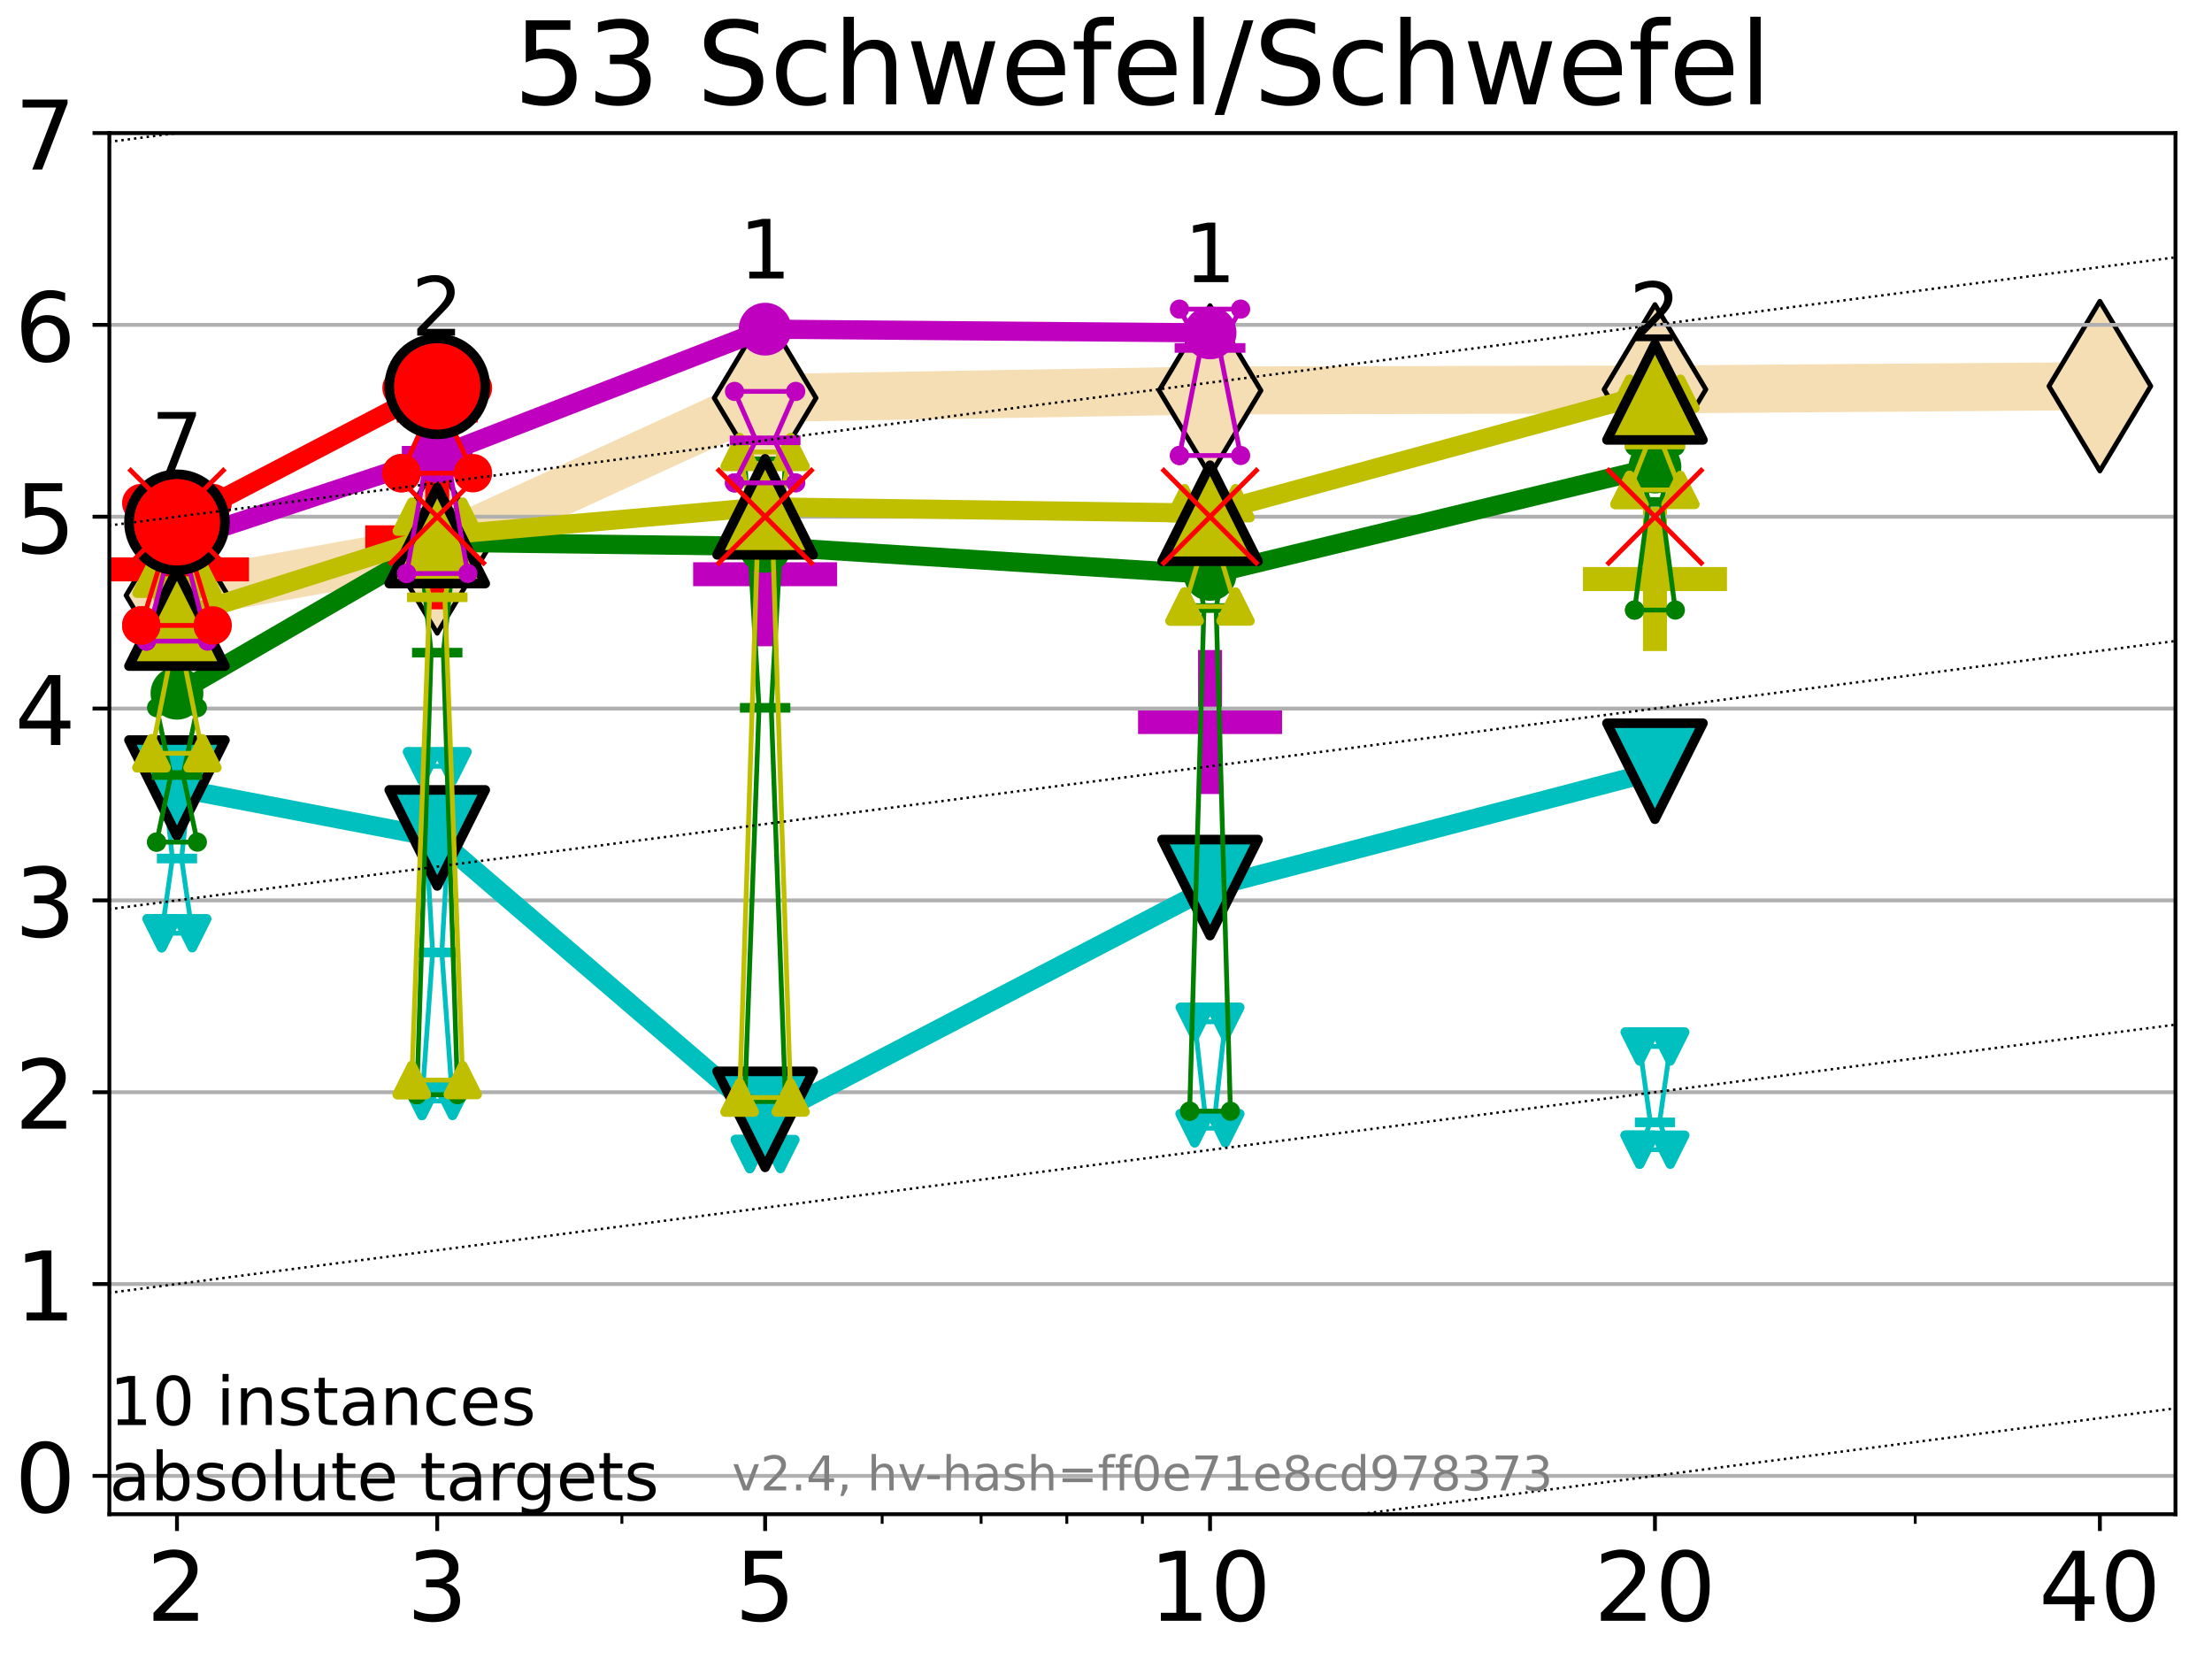 <?xml version="1.0" encoding="utf-8" standalone="no"?>
<!DOCTYPE svg PUBLIC "-//W3C//DTD SVG 1.1//EN"
  "http://www.w3.org/Graphics/SVG/1.1/DTD/svg11.dtd">
<!-- Created with matplotlib (https://matplotlib.org/) -->
<svg height="345.6pt" version="1.1" viewBox="0 0 460.8 345.6" width="460.8pt" xmlns="http://www.w3.org/2000/svg" xmlns:xlink="http://www.w3.org/1999/xlink">
 <defs>
  <style type="text/css">*{stroke-linecap:butt;stroke-linejoin:round;}</style>
 </defs>
 <g id="figure_1">
  <g id="patch_1">
   <path d="M 0 345.6 
L 460.8 345.6 
L 460.8 0 
L 0 0 
z
" style="fill:#ffffff;"/>
  </g>
  <g id="axes_1">
   <g id="patch_2">
    <path d="M 22.78 315.44 
L 453.192 315.44 
L 453.192 27.72 
L 22.78 27.72 
z
" style="fill:#ffffff;"/>
   </g>
   <g id="line2d_1">
    <path clip-path="url(#pf5029bc6bf)" d="M 36.868 124.036 
L 91.085 114.24 
L 159.39 82.914 
L 252.074 81.349 
L 344.758 81.126 
L 437.443 80.438 
" style="fill:none;stroke:#f5deb3;stroke-linecap:square;stroke-width:10;"/>
    <defs>
     <path d="M -0 17.678 
L 10.607 0 
L 0 -17.678 
L -10.607 -0 
z
" id="me6e1dd9286" style="stroke:#000000;stroke-linejoin:miter;"/>
    </defs>
    <g clip-path="url(#pf5029bc6bf)">
     <use style="fill:#f5deb3;stroke:#000000;stroke-linejoin:miter;" x="36.868" xlink:href="#me6e1dd9286" y="124.036"/>
     <use style="fill:#f5deb3;stroke:#000000;stroke-linejoin:miter;" x="91.085" xlink:href="#me6e1dd9286" y="114.24"/>
     <use style="fill:#f5deb3;stroke:#000000;stroke-linejoin:miter;" x="159.39" xlink:href="#me6e1dd9286" y="82.914"/>
     <use style="fill:#f5deb3;stroke:#000000;stroke-linejoin:miter;" x="252.074" xlink:href="#me6e1dd9286" y="81.349"/>
     <use style="fill:#f5deb3;stroke:#000000;stroke-linejoin:miter;" x="344.758" xlink:href="#me6e1dd9286" y="81.126"/>
     <use style="fill:#f5deb3;stroke:#000000;stroke-linejoin:miter;" x="437.443" xlink:href="#me6e1dd9286" y="80.438"/>
    </g>
   </g>
   <g id="line2d_2">
    <defs>
     <path d="M -15 0 
L 15 0 
M 0 15 
L 0 -15 
" id="m1071643c0f" style="stroke:#ff0000;stroke-width:5;"/>
    </defs>
    <g clip-path="url(#pf5029bc6bf)">
     <use style="fill:#ff0000;stroke:#ff0000;stroke-width:5;" x="91.085" xlink:href="#m1071643c0f" y="111.933"/>
    </g>
   </g>
   <g id="line2d_3">
    <defs>
     <path d="M -15 0 
L 15 0 
M 0 15 
L 0 -15 
" id="m42907cddf3" style="stroke:#bf00bf;stroke-width:5;"/>
    </defs>
    <g clip-path="url(#pf5029bc6bf)">
     <use style="fill:#bf00bf;stroke:#bf00bf;stroke-width:5;" x="159.39" xlink:href="#m42907cddf3" y="119.624"/>
    </g>
   </g>
   <g id="line2d_4">
    <g clip-path="url(#pf5029bc6bf)">
     <use style="fill:#bf00bf;stroke:#bf00bf;stroke-width:5;" x="252.074" xlink:href="#m42907cddf3" y="150.409"/>
    </g>
   </g>
   <g id="line2d_5">
    <defs>
     <path d="M -15 0 
L 15 0 
M 0 15 
L 0 -15 
" id="mf38858bb04" style="stroke:#bfbf00;stroke-width:5;"/>
    </defs>
    <g clip-path="url(#pf5029bc6bf)">
     <use style="fill:#bfbf00;stroke:#bfbf00;stroke-width:5;" x="344.758" xlink:href="#mf38858bb04" y="120.628"/>
    </g>
   </g>
   <g id="line2d_6">
    <g clip-path="url(#pf5029bc6bf)">
     <use style="fill:#ff0000;stroke:#ff0000;stroke-width:5;" x="36.868" xlink:href="#m1071643c0f" y="118.608"/>
    </g>
   </g>
   <g id="matplotlib.axis_1">
    <g id="xtick_1">
     <g id="line2d_7">
      <defs>
       <path d="M 0 0 
L 0 3.5 
" id="md44b302e22" style="stroke:#000000;stroke-width:0.8;"/>
      </defs>
      <g>
       <use style="stroke:#000000;stroke-width:0.8;" x="36.868" xlink:href="#md44b302e22" y="315.44"/>
      </g>
     </g>
     <g id="text_1">
      <!-- 2 -->
      <g transform="translate(30.506 337.637)scale(0.2 -0.2)">
       <defs>
        <path d="M 19.188 8.297 
L 53.609 8.297 
L 53.609 0 
L 7.328 0 
L 7.328 8.297 
Q 12.938 14.109 22.625 23.891 
Q 32.328 33.688 34.812 36.531 
Q 39.547 41.844 41.422 45.531 
Q 43.312 49.219 43.312 52.781 
Q 43.312 58.594 39.234 62.25 
Q 35.156 65.922 28.609 65.922 
Q 23.969 65.922 18.812 64.312 
Q 13.672 62.703 7.812 59.422 
L 7.812 69.391 
Q 13.766 71.781 18.938 73 
Q 24.125 74.219 28.422 74.219 
Q 39.75 74.219 46.484 68.547 
Q 53.219 62.891 53.219 53.422 
Q 53.219 48.922 51.531 44.891 
Q 49.859 40.875 45.406 35.406 
Q 44.188 33.984 37.641 27.219 
Q 31.109 20.453 19.188 8.297 
z
" id="DejaVuSans-50"/>
       </defs>
       <use xlink:href="#DejaVuSans-50"/>
      </g>
     </g>
    </g>
    <g id="xtick_2">
     <g id="line2d_8">
      <g>
       <use style="stroke:#000000;stroke-width:0.8;" x="91.085" xlink:href="#md44b302e22" y="315.44"/>
      </g>
     </g>
     <g id="text_2">
      <!-- 3 -->
      <g transform="translate(84.723 337.637)scale(0.2 -0.2)">
       <defs>
        <path d="M 40.578 39.312 
Q 47.656 37.797 51.625 33 
Q 55.609 28.219 55.609 21.188 
Q 55.609 10.406 48.188 4.484 
Q 40.766 -1.422 27.094 -1.422 
Q 22.516 -1.422 17.656 -0.516 
Q 12.797 0.391 7.625 2.203 
L 7.625 11.719 
Q 11.719 9.328 16.594 8.109 
Q 21.484 6.891 26.812 6.891 
Q 36.078 6.891 40.938 10.547 
Q 45.797 14.203 45.797 21.188 
Q 45.797 27.641 41.281 31.266 
Q 36.766 34.906 28.719 34.906 
L 20.219 34.906 
L 20.219 43.016 
L 29.109 43.016 
Q 36.375 43.016 40.234 45.922 
Q 44.094 48.828 44.094 54.297 
Q 44.094 59.906 40.109 62.906 
Q 36.141 65.922 28.719 65.922 
Q 24.656 65.922 20.016 65.031 
Q 15.375 64.156 9.812 62.312 
L 9.812 71.094 
Q 15.438 72.656 20.344 73.438 
Q 25.25 74.219 29.594 74.219 
Q 40.828 74.219 47.359 69.109 
Q 53.906 64.016 53.906 55.328 
Q 53.906 49.266 50.438 45.094 
Q 46.969 40.922 40.578 39.312 
z
" id="DejaVuSans-51"/>
       </defs>
       <use xlink:href="#DejaVuSans-51"/>
      </g>
     </g>
    </g>
    <g id="xtick_3">
     <g id="line2d_9">
      <g>
       <use style="stroke:#000000;stroke-width:0.8;" x="159.39" xlink:href="#md44b302e22" y="315.44"/>
      </g>
     </g>
     <g id="text_3">
      <!-- 5 -->
      <g transform="translate(153.028 337.637)scale(0.2 -0.2)">
       <defs>
        <path d="M 10.797 72.906 
L 49.516 72.906 
L 49.516 64.594 
L 19.828 64.594 
L 19.828 46.734 
Q 21.969 47.469 24.109 47.828 
Q 26.266 48.188 28.422 48.188 
Q 40.625 48.188 47.75 41.5 
Q 54.891 34.812 54.891 23.391 
Q 54.891 11.625 47.562 5.094 
Q 40.234 -1.422 26.906 -1.422 
Q 22.312 -1.422 17.547 -0.641 
Q 12.797 0.141 7.719 1.703 
L 7.719 11.625 
Q 12.109 9.234 16.797 8.062 
Q 21.484 6.891 26.703 6.891 
Q 35.156 6.891 40.078 11.328 
Q 45.016 15.766 45.016 23.391 
Q 45.016 31 40.078 35.438 
Q 35.156 39.891 26.703 39.891 
Q 22.75 39.891 18.812 39.016 
Q 14.891 38.141 10.797 36.281 
z
" id="DejaVuSans-53"/>
       </defs>
       <use xlink:href="#DejaVuSans-53"/>
      </g>
     </g>
    </g>
    <g id="xtick_4">
     <g id="line2d_10">
      <g>
       <use style="stroke:#000000;stroke-width:0.8;" x="252.074" xlink:href="#md44b302e22" y="315.44"/>
      </g>
     </g>
     <g id="text_4">
      <!-- 10 -->
      <g transform="translate(239.349 337.637)scale(0.2 -0.2)">
       <defs>
        <path d="M 12.406 8.297 
L 28.516 8.297 
L 28.516 63.922 
L 10.984 60.406 
L 10.984 69.391 
L 28.422 72.906 
L 38.281 72.906 
L 38.281 8.297 
L 54.391 8.297 
L 54.391 0 
L 12.406 0 
z
" id="DejaVuSans-49"/>
        <path d="M 31.781 66.406 
Q 24.172 66.406 20.328 58.906 
Q 16.5 51.422 16.5 36.375 
Q 16.5 21.391 20.328 13.891 
Q 24.172 6.391 31.781 6.391 
Q 39.453 6.391 43.281 13.891 
Q 47.125 21.391 47.125 36.375 
Q 47.125 51.422 43.281 58.906 
Q 39.453 66.406 31.781 66.406 
z
M 31.781 74.219 
Q 44.047 74.219 50.516 64.516 
Q 56.984 54.828 56.984 36.375 
Q 56.984 17.969 50.516 8.266 
Q 44.047 -1.422 31.781 -1.422 
Q 19.531 -1.422 13.062 8.266 
Q 6.594 17.969 6.594 36.375 
Q 6.594 54.828 13.062 64.516 
Q 19.531 74.219 31.781 74.219 
z
" id="DejaVuSans-48"/>
       </defs>
       <use xlink:href="#DejaVuSans-49"/>
       <use x="63.623" xlink:href="#DejaVuSans-48"/>
      </g>
     </g>
    </g>
    <g id="xtick_5">
     <g id="line2d_11">
      <g>
       <use style="stroke:#000000;stroke-width:0.8;" x="344.758" xlink:href="#md44b302e22" y="315.44"/>
      </g>
     </g>
     <g id="text_5">
      <!-- 20 -->
      <g transform="translate(332.033 337.637)scale(0.2 -0.2)">
       <use xlink:href="#DejaVuSans-50"/>
       <use x="63.623" xlink:href="#DejaVuSans-48"/>
      </g>
     </g>
    </g>
    <g id="xtick_6">
     <g id="line2d_12">
      <g>
       <use style="stroke:#000000;stroke-width:0.8;" x="437.443" xlink:href="#md44b302e22" y="315.44"/>
      </g>
     </g>
     <g id="text_6">
      <!-- 40 -->
      <g transform="translate(424.718 337.637)scale(0.2 -0.2)">
       <defs>
        <path d="M 37.797 64.312 
L 12.891 25.391 
L 37.797 25.391 
z
M 35.203 72.906 
L 47.609 72.906 
L 47.609 25.391 
L 58.016 25.391 
L 58.016 17.188 
L 47.609 17.188 
L 47.609 0 
L 37.797 0 
L 37.797 17.188 
L 4.891 17.188 
L 4.891 26.703 
z
" id="DejaVuSans-52"/>
       </defs>
       <use xlink:href="#DejaVuSans-52"/>
       <use x="63.623" xlink:href="#DejaVuSans-48"/>
      </g>
     </g>
    </g>
    <g id="xtick_7">
     <g id="line2d_13">
      <defs>
       <path d="M 0 0 
L 0 2 
" id="m3dc14a89d5" style="stroke:#000000;stroke-width:0.6;"/>
      </defs>
      <g>
       <use style="stroke:#000000;stroke-width:0.6;" x="129.552" xlink:href="#m3dc14a89d5" y="315.44"/>
      </g>
     </g>
    </g>
    <g id="xtick_8">
     <g id="line2d_14">
      <g>
       <use style="stroke:#000000;stroke-width:0.6;" x="183.769" xlink:href="#m3dc14a89d5" y="315.44"/>
      </g>
     </g>
    </g>
    <g id="xtick_9">
     <g id="line2d_15">
      <g>
       <use style="stroke:#000000;stroke-width:0.6;" x="204.381" xlink:href="#m3dc14a89d5" y="315.44"/>
      </g>
     </g>
    </g>
    <g id="xtick_10">
     <g id="line2d_16">
      <g>
       <use style="stroke:#000000;stroke-width:0.6;" x="222.237" xlink:href="#m3dc14a89d5" y="315.44"/>
      </g>
     </g>
    </g>
    <g id="xtick_11">
     <g id="line2d_17">
      <g>
       <use style="stroke:#000000;stroke-width:0.6;" x="237.986" xlink:href="#m3dc14a89d5" y="315.44"/>
      </g>
     </g>
    </g>
    <g id="xtick_12">
     <g id="line2d_18">
      <g>
       <use style="stroke:#000000;stroke-width:0.6;" x="398.975" xlink:href="#m3dc14a89d5" y="315.44"/>
      </g>
     </g>
    </g>
   </g>
   <g id="matplotlib.axis_2">
    <g id="ytick_1">
     <g id="line2d_19">
      <path clip-path="url(#pf5029bc6bf)" d="M 22.78 307.448 
L 453.192 307.448 
" style="fill:none;stroke:#b0b0b0;stroke-linecap:square;stroke-width:0.8;"/>
     </g>
     <g id="line2d_20">
      <defs>
       <path d="M 0 0 
L -3.5 0 
" id="m03429d50da" style="stroke:#000000;stroke-width:0.8;"/>
      </defs>
      <g>
       <use style="stroke:#000000;stroke-width:0.8;" x="22.78" xlink:href="#m03429d50da" y="307.448"/>
      </g>
     </g>
     <g id="text_7">
      <!-- 0 -->
      <g transform="translate(3.055 315.046)scale(0.2 -0.2)">
       <use xlink:href="#DejaVuSans-48"/>
      </g>
     </g>
    </g>
    <g id="ytick_2">
     <g id="line2d_21">
      <path clip-path="url(#pf5029bc6bf)" d="M 22.78 267.487 
L 453.192 267.487 
" style="fill:none;stroke:#b0b0b0;stroke-linecap:square;stroke-width:0.8;"/>
     </g>
     <g id="line2d_22">
      <g>
       <use style="stroke:#000000;stroke-width:0.8;" x="22.78" xlink:href="#m03429d50da" y="267.487"/>
      </g>
     </g>
     <g id="text_8">
      <!-- 1 -->
      <g transform="translate(3.055 275.085)scale(0.2 -0.2)">
       <use xlink:href="#DejaVuSans-49"/>
      </g>
     </g>
    </g>
    <g id="ytick_3">
     <g id="line2d_23">
      <path clip-path="url(#pf5029bc6bf)" d="M 22.78 227.526 
L 453.192 227.526 
" style="fill:none;stroke:#b0b0b0;stroke-linecap:square;stroke-width:0.8;"/>
     </g>
     <g id="line2d_24">
      <g>
       <use style="stroke:#000000;stroke-width:0.8;" x="22.78" xlink:href="#m03429d50da" y="227.526"/>
      </g>
     </g>
     <g id="text_9">
      <!-- 2 -->
      <g transform="translate(3.055 235.124)scale(0.2 -0.2)">
       <use xlink:href="#DejaVuSans-50"/>
      </g>
     </g>
    </g>
    <g id="ytick_4">
     <g id="line2d_25">
      <path clip-path="url(#pf5029bc6bf)" d="M 22.78 187.564 
L 453.192 187.564 
" style="fill:none;stroke:#b0b0b0;stroke-linecap:square;stroke-width:0.8;"/>
     </g>
     <g id="line2d_26">
      <g>
       <use style="stroke:#000000;stroke-width:0.8;" x="22.78" xlink:href="#m03429d50da" y="187.564"/>
      </g>
     </g>
     <g id="text_10">
      <!-- 3 -->
      <g transform="translate(3.055 195.163)scale(0.2 -0.2)">
       <use xlink:href="#DejaVuSans-51"/>
      </g>
     </g>
    </g>
    <g id="ytick_5">
     <g id="line2d_27">
      <path clip-path="url(#pf5029bc6bf)" d="M 22.78 147.603 
L 453.192 147.603 
" style="fill:none;stroke:#b0b0b0;stroke-linecap:square;stroke-width:0.8;"/>
     </g>
     <g id="line2d_28">
      <g>
       <use style="stroke:#000000;stroke-width:0.8;" x="22.78" xlink:href="#m03429d50da" y="147.603"/>
      </g>
     </g>
     <g id="text_11">
      <!-- 4 -->
      <g transform="translate(3.055 155.202)scale(0.2 -0.2)">
       <use xlink:href="#DejaVuSans-52"/>
      </g>
     </g>
    </g>
    <g id="ytick_6">
     <g id="line2d_29">
      <path clip-path="url(#pf5029bc6bf)" d="M 22.78 107.642 
L 453.192 107.642 
" style="fill:none;stroke:#b0b0b0;stroke-linecap:square;stroke-width:0.8;"/>
     </g>
     <g id="line2d_30">
      <g>
       <use style="stroke:#000000;stroke-width:0.8;" x="22.78" xlink:href="#m03429d50da" y="107.642"/>
      </g>
     </g>
     <g id="text_12">
      <!-- 5 -->
      <g transform="translate(3.055 115.241)scale(0.2 -0.2)">
       <use xlink:href="#DejaVuSans-53"/>
      </g>
     </g>
    </g>
    <g id="ytick_7">
     <g id="line2d_31">
      <path clip-path="url(#pf5029bc6bf)" d="M 22.78 67.681 
L 453.192 67.681 
" style="fill:none;stroke:#b0b0b0;stroke-linecap:square;stroke-width:0.8;"/>
     </g>
     <g id="line2d_32">
      <g>
       <use style="stroke:#000000;stroke-width:0.8;" x="22.78" xlink:href="#m03429d50da" y="67.681"/>
      </g>
     </g>
     <g id="text_13">
      <!-- 6 -->
      <g transform="translate(3.055 75.28)scale(0.2 -0.2)">
       <defs>
        <path d="M 33.016 40.375 
Q 26.375 40.375 22.484 35.828 
Q 18.609 31.297 18.609 23.391 
Q 18.609 15.531 22.484 10.953 
Q 26.375 6.391 33.016 6.391 
Q 39.656 6.391 43.531 10.953 
Q 47.406 15.531 47.406 23.391 
Q 47.406 31.297 43.531 35.828 
Q 39.656 40.375 33.016 40.375 
z
M 52.594 71.297 
L 52.594 62.312 
Q 48.875 64.062 45.094 64.984 
Q 41.312 65.922 37.594 65.922 
Q 27.828 65.922 22.672 59.328 
Q 17.531 52.734 16.797 39.406 
Q 19.672 43.656 24.016 45.922 
Q 28.375 48.188 33.594 48.188 
Q 44.578 48.188 50.953 41.516 
Q 57.328 34.859 57.328 23.391 
Q 57.328 12.156 50.688 5.359 
Q 44.047 -1.422 33.016 -1.422 
Q 20.359 -1.422 13.672 8.266 
Q 6.984 17.969 6.984 36.375 
Q 6.984 53.656 15.188 63.938 
Q 23.391 74.219 37.203 74.219 
Q 40.922 74.219 44.703 73.484 
Q 48.484 72.75 52.594 71.297 
z
" id="DejaVuSans-54"/>
       </defs>
       <use xlink:href="#DejaVuSans-54"/>
      </g>
     </g>
    </g>
    <g id="ytick_8">
     <g id="line2d_33">
      <path clip-path="url(#pf5029bc6bf)" d="M 22.78 27.72 
L 453.192 27.72 
" style="fill:none;stroke:#b0b0b0;stroke-linecap:square;stroke-width:0.8;"/>
     </g>
     <g id="line2d_34">
      <g>
       <use style="stroke:#000000;stroke-width:0.8;" x="22.78" xlink:href="#m03429d50da" y="27.72"/>
      </g>
     </g>
     <g id="text_14">
      <!-- 7 -->
      <g transform="translate(3.055 35.318)scale(0.2 -0.2)">
       <defs>
        <path d="M 8.203 72.906 
L 55.078 72.906 
L 55.078 68.703 
L 28.609 0 
L 18.312 0 
L 43.219 64.594 
L 8.203 64.594 
z
" id="DejaVuSans-55"/>
       </defs>
       <use xlink:href="#DejaVuSans-55"/>
      </g>
     </g>
    </g>
   </g>
   <g id="line2d_35">
    <path clip-path="url(#pf5029bc6bf)" d="M 33.682 194.411 
L 35.912 178.847 
L 33.682 157.73 
L 40.054 157.73 
L 37.824 178.847 
L 40.054 194.411 
L 33.682 194.411 
" style="fill:none;stroke:#00bfbf;stroke-linecap:square;"/>
   </g>
   <g id="line2d_36">
    <path clip-path="url(#pf5029bc6bf)" d="M 33.682 194.411 
L 40.054 194.411 
L 40.054 157.73 
L 33.682 157.73 
L 33.682 194.411 
" style="fill:none;"/>
    <defs>
     <path d="M -0 3 
L 3 -3 
L -3 -3 
z
" id="m708799a2e5" style="stroke:#00bfbf;stroke-linejoin:miter;stroke-width:2;"/>
    </defs>
    <g clip-path="url(#pf5029bc6bf)">
     <use style="fill:#00bfbf;stroke:#00bfbf;stroke-linejoin:miter;stroke-width:2;" x="33.682" xlink:href="#m708799a2e5" y="194.411"/>
     <use style="fill:#00bfbf;stroke:#00bfbf;stroke-linejoin:miter;stroke-width:2;" x="40.054" xlink:href="#m708799a2e5" y="194.411"/>
     <use style="fill:#00bfbf;stroke:#00bfbf;stroke-linejoin:miter;stroke-width:2;" x="40.054" xlink:href="#m708799a2e5" y="157.73"/>
     <use style="fill:#00bfbf;stroke:#00bfbf;stroke-linejoin:miter;stroke-width:2;" x="33.682" xlink:href="#m708799a2e5" y="157.73"/>
     <use style="fill:#00bfbf;stroke:#00bfbf;stroke-linejoin:miter;stroke-width:2;" x="33.682" xlink:href="#m708799a2e5" y="194.411"/>
    </g>
   </g>
   <g id="line2d_37">
    <path clip-path="url(#pf5029bc6bf)" d="M 33.682 178.847 
L 40.054 178.847 
" style="fill:none;stroke:#00bfbf;stroke-linecap:square;stroke-width:2;"/>
   </g>
   <g id="line2d_38">
    <path clip-path="url(#pf5029bc6bf)" d="M 87.899 229.354 
L 90.129 198.404 
L 87.899 159.62 
L 94.271 159.62 
L 92.041 198.404 
L 94.271 229.354 
L 87.899 229.354 
" style="fill:none;stroke:#00bfbf;stroke-linecap:square;"/>
   </g>
   <g id="line2d_39">
    <path clip-path="url(#pf5029bc6bf)" d="M 87.899 229.354 
L 94.271 229.354 
L 94.271 159.62 
L 87.899 159.62 
L 87.899 229.354 
" style="fill:none;"/>
    <g clip-path="url(#pf5029bc6bf)">
     <use style="fill:#00bfbf;stroke:#00bfbf;stroke-linejoin:miter;stroke-width:2;" x="87.899" xlink:href="#m708799a2e5" y="229.354"/>
     <use style="fill:#00bfbf;stroke:#00bfbf;stroke-linejoin:miter;stroke-width:2;" x="94.271" xlink:href="#m708799a2e5" y="229.354"/>
     <use style="fill:#00bfbf;stroke:#00bfbf;stroke-linejoin:miter;stroke-width:2;" x="94.271" xlink:href="#m708799a2e5" y="159.62"/>
     <use style="fill:#00bfbf;stroke:#00bfbf;stroke-linejoin:miter;stroke-width:2;" x="87.899" xlink:href="#m708799a2e5" y="159.62"/>
     <use style="fill:#00bfbf;stroke:#00bfbf;stroke-linejoin:miter;stroke-width:2;" x="87.899" xlink:href="#m708799a2e5" y="229.354"/>
    </g>
   </g>
   <g id="line2d_40">
    <path clip-path="url(#pf5029bc6bf)" d="M 87.899 198.404 
L 94.271 198.404 
" style="fill:none;stroke:#00bfbf;stroke-linecap:square;stroke-width:2;"/>
   </g>
   <g id="line2d_41">
    <path clip-path="url(#pf5029bc6bf)" d="M 156.204 240.409 
L 158.434 236.801 
L 156.204 230.346 
L 162.576 230.346 
L 160.346 236.801 
L 162.576 240.409 
L 156.204 240.409 
" style="fill:none;stroke:#00bfbf;stroke-linecap:square;"/>
   </g>
   <g id="line2d_42">
    <path clip-path="url(#pf5029bc6bf)" d="M 156.204 240.409 
L 162.576 240.409 
L 162.576 230.346 
L 156.204 230.346 
L 156.204 240.409 
" style="fill:none;"/>
    <g clip-path="url(#pf5029bc6bf)">
     <use style="fill:#00bfbf;stroke:#00bfbf;stroke-linejoin:miter;stroke-width:2;" x="156.204" xlink:href="#m708799a2e5" y="240.409"/>
     <use style="fill:#00bfbf;stroke:#00bfbf;stroke-linejoin:miter;stroke-width:2;" x="162.576" xlink:href="#m708799a2e5" y="240.409"/>
     <use style="fill:#00bfbf;stroke:#00bfbf;stroke-linejoin:miter;stroke-width:2;" x="162.576" xlink:href="#m708799a2e5" y="230.346"/>
     <use style="fill:#00bfbf;stroke:#00bfbf;stroke-linejoin:miter;stroke-width:2;" x="156.204" xlink:href="#m708799a2e5" y="230.346"/>
     <use style="fill:#00bfbf;stroke:#00bfbf;stroke-linejoin:miter;stroke-width:2;" x="156.204" xlink:href="#m708799a2e5" y="240.409"/>
    </g>
   </g>
   <g id="line2d_43">
    <path clip-path="url(#pf5029bc6bf)" d="M 156.204 236.801 
L 162.576 236.801 
" style="fill:none;stroke:#00bfbf;stroke-linecap:square;stroke-width:2;"/>
   </g>
   <g id="line2d_44">
    <path clip-path="url(#pf5029bc6bf)" d="M 248.888 235.028 
L 251.118 232.916 
L 248.888 212.853 
L 255.26 212.853 
L 253.03 232.916 
L 255.26 235.028 
L 248.888 235.028 
" style="fill:none;stroke:#00bfbf;stroke-linecap:square;"/>
   </g>
   <g id="line2d_45">
    <path clip-path="url(#pf5029bc6bf)" d="M 248.888 235.028 
L 255.26 235.028 
L 255.26 212.853 
L 248.888 212.853 
L 248.888 235.028 
" style="fill:none;"/>
    <g clip-path="url(#pf5029bc6bf)">
     <use style="fill:#00bfbf;stroke:#00bfbf;stroke-linejoin:miter;stroke-width:2;" x="248.888" xlink:href="#m708799a2e5" y="235.028"/>
     <use style="fill:#00bfbf;stroke:#00bfbf;stroke-linejoin:miter;stroke-width:2;" x="255.26" xlink:href="#m708799a2e5" y="235.028"/>
     <use style="fill:#00bfbf;stroke:#00bfbf;stroke-linejoin:miter;stroke-width:2;" x="255.26" xlink:href="#m708799a2e5" y="212.853"/>
     <use style="fill:#00bfbf;stroke:#00bfbf;stroke-linejoin:miter;stroke-width:2;" x="248.888" xlink:href="#m708799a2e5" y="212.853"/>
     <use style="fill:#00bfbf;stroke:#00bfbf;stroke-linejoin:miter;stroke-width:2;" x="248.888" xlink:href="#m708799a2e5" y="235.028"/>
    </g>
   </g>
   <g id="line2d_46">
    <path clip-path="url(#pf5029bc6bf)" d="M 248.888 232.916 
L 255.26 232.916 
" style="fill:none;stroke:#00bfbf;stroke-linecap:square;stroke-width:2;"/>
   </g>
   <g id="line2d_47">
    <path clip-path="url(#pf5029bc6bf)" d="M 341.572 239.503 
L 343.803 233.809 
L 341.572 217.998 
L 347.945 217.998 
L 345.714 233.809 
L 347.945 239.503 
L 341.572 239.503 
" style="fill:none;stroke:#00bfbf;stroke-linecap:square;"/>
   </g>
   <g id="line2d_48">
    <path clip-path="url(#pf5029bc6bf)" d="M 341.572 239.503 
L 347.945 239.503 
L 347.945 217.998 
L 341.572 217.998 
L 341.572 239.503 
" style="fill:none;"/>
    <g clip-path="url(#pf5029bc6bf)">
     <use style="fill:#00bfbf;stroke:#00bfbf;stroke-linejoin:miter;stroke-width:2;" x="341.572" xlink:href="#m708799a2e5" y="239.503"/>
     <use style="fill:#00bfbf;stroke:#00bfbf;stroke-linejoin:miter;stroke-width:2;" x="347.945" xlink:href="#m708799a2e5" y="239.503"/>
     <use style="fill:#00bfbf;stroke:#00bfbf;stroke-linejoin:miter;stroke-width:2;" x="347.945" xlink:href="#m708799a2e5" y="217.998"/>
     <use style="fill:#00bfbf;stroke:#00bfbf;stroke-linejoin:miter;stroke-width:2;" x="341.572" xlink:href="#m708799a2e5" y="217.998"/>
     <use style="fill:#00bfbf;stroke:#00bfbf;stroke-linejoin:miter;stroke-width:2;" x="341.572" xlink:href="#m708799a2e5" y="239.503"/>
    </g>
   </g>
   <g id="line2d_49">
    <path clip-path="url(#pf5029bc6bf)" d="M 341.572 233.809 
L 347.945 233.809 
" style="fill:none;stroke:#00bfbf;stroke-linecap:square;stroke-width:2;"/>
   </g>
   <g id="line2d_50">
    <path clip-path="url(#pf5029bc6bf)" d="M 36.868 164.164 
L 91.085 174.552 
" style="fill:none;stroke:#00bfbf;stroke-linecap:square;stroke-width:4;"/>
   </g>
   <g id="line2d_51">
    <path clip-path="url(#pf5029bc6bf)" d="M 91.085 174.552 
L 159.39 233.183 
" style="fill:none;stroke:#00bfbf;stroke-linecap:square;stroke-width:4;"/>
   </g>
   <g id="line2d_52">
    <path clip-path="url(#pf5029bc6bf)" d="M 159.39 233.183 
L 252.074 184.9 
" style="fill:none;stroke:#00bfbf;stroke-linecap:square;stroke-width:4;"/>
   </g>
   <g id="line2d_53">
    <path clip-path="url(#pf5029bc6bf)" d="M 252.074 184.9 
L 344.758 160.66 
" style="fill:none;stroke:#00bfbf;stroke-linecap:square;stroke-width:4;"/>
   </g>
   <g id="line2d_54">
    <path clip-path="url(#pf5029bc6bf)" d="M 36.868 164.164 
L 91.085 174.552 
L 159.39 233.183 
L 252.074 184.9 
L 344.758 160.66 
" style="fill:none;"/>
    <defs>
     <path d="M -0 10 
L 10 -10 
L -10 -10 
z
" id="mca7355d222" style="stroke:#000000;stroke-linejoin:miter;stroke-width:2;"/>
    </defs>
    <g clip-path="url(#pf5029bc6bf)">
     <use style="fill:#00bfbf;stroke:#000000;stroke-linejoin:miter;stroke-width:2;" x="36.868" xlink:href="#mca7355d222" y="164.164"/>
     <use style="fill:#00bfbf;stroke:#000000;stroke-linejoin:miter;stroke-width:2;" x="91.085" xlink:href="#mca7355d222" y="174.552"/>
     <use style="fill:#00bfbf;stroke:#000000;stroke-linejoin:miter;stroke-width:2;" x="159.39" xlink:href="#mca7355d222" y="233.183"/>
     <use style="fill:#00bfbf;stroke:#000000;stroke-linejoin:miter;stroke-width:2;" x="252.074" xlink:href="#mca7355d222" y="184.9"/>
     <use style="fill:#00bfbf;stroke:#000000;stroke-linejoin:miter;stroke-width:2;" x="344.758" xlink:href="#mca7355d222" y="160.66"/>
    </g>
   </g>
   <g id="line2d_55">
    <path clip-path="url(#pf5029bc6bf)" d="M 32.62 175.427 
L 35.594 161.448 
L 32.62 147.409 
L 41.116 147.409 
L 38.143 161.448 
L 41.116 175.427 
L 32.62 175.427 
" style="fill:none;stroke:#008000;stroke-linecap:square;"/>
   </g>
   <g id="line2d_56">
    <path clip-path="url(#pf5029bc6bf)" d="M 32.62 175.427 
L 41.116 175.427 
L 41.116 147.409 
L 32.62 147.409 
L 32.62 175.427 
" style="fill:none;"/>
    <defs>
     <path d="M 0 1.5 
C 0.398 1.5 0.779 1.342 1.061 1.061 
C 1.342 0.779 1.5 0.398 1.5 0 
C 1.5 -0.398 1.342 -0.779 1.061 -1.061 
C 0.779 -1.342 0.398 -1.5 0 -1.5 
C -0.398 -1.5 -0.779 -1.342 -1.061 -1.061 
C -1.342 -0.779 -1.5 -0.398 -1.5 0 
C -1.5 0.398 -1.342 0.779 -1.061 1.061 
C -0.779 1.342 -0.398 1.5 0 1.5 
z
" id="m222f691a36" style="stroke:#008000;"/>
    </defs>
    <g clip-path="url(#pf5029bc6bf)">
     <use style="fill:#008000;stroke:#008000;" x="32.62" xlink:href="#m222f691a36" y="175.427"/>
     <use style="fill:#008000;stroke:#008000;" x="41.116" xlink:href="#m222f691a36" y="175.427"/>
     <use style="fill:#008000;stroke:#008000;" x="41.116" xlink:href="#m222f691a36" y="147.409"/>
     <use style="fill:#008000;stroke:#008000;" x="32.62" xlink:href="#m222f691a36" y="147.409"/>
     <use style="fill:#008000;stroke:#008000;" x="32.62" xlink:href="#m222f691a36" y="175.427"/>
    </g>
   </g>
   <g id="line2d_57">
    <path clip-path="url(#pf5029bc6bf)" d="M 32.62 161.448 
L 41.116 161.448 
" style="fill:none;stroke:#008000;stroke-linecap:square;stroke-width:2;"/>
   </g>
   <g id="line2d_58">
    <path clip-path="url(#pf5029bc6bf)" d="M 86.837 228.054 
L 89.811 135.962 
L 86.837 107.629 
L 95.333 107.629 
L 92.359 135.962 
L 95.333 228.054 
L 86.837 228.054 
" style="fill:none;stroke:#008000;stroke-linecap:square;"/>
   </g>
   <g id="line2d_59">
    <path clip-path="url(#pf5029bc6bf)" d="M 86.837 228.054 
L 95.333 228.054 
L 95.333 107.629 
L 86.837 107.629 
L 86.837 228.054 
" style="fill:none;"/>
    <g clip-path="url(#pf5029bc6bf)">
     <use style="fill:#008000;stroke:#008000;" x="86.837" xlink:href="#m222f691a36" y="228.054"/>
     <use style="fill:#008000;stroke:#008000;" x="95.333" xlink:href="#m222f691a36" y="228.054"/>
     <use style="fill:#008000;stroke:#008000;" x="95.333" xlink:href="#m222f691a36" y="107.629"/>
     <use style="fill:#008000;stroke:#008000;" x="86.837" xlink:href="#m222f691a36" y="107.629"/>
     <use style="fill:#008000;stroke:#008000;" x="86.837" xlink:href="#m222f691a36" y="228.054"/>
    </g>
   </g>
   <g id="line2d_60">
    <path clip-path="url(#pf5029bc6bf)" d="M 86.837 135.962 
L 95.333 135.962 
" style="fill:none;stroke:#008000;stroke-linecap:square;stroke-width:2;"/>
   </g>
   <g id="line2d_61">
    <path clip-path="url(#pf5029bc6bf)" d="M 155.142 229.47 
L 158.116 147.451 
L 155.142 95.61 
L 163.638 95.61 
L 160.665 147.451 
L 163.638 229.47 
L 155.142 229.47 
" style="fill:none;stroke:#008000;stroke-linecap:square;"/>
   </g>
   <g id="line2d_62">
    <path clip-path="url(#pf5029bc6bf)" d="M 155.142 229.47 
L 163.638 229.47 
L 163.638 95.61 
L 155.142 95.61 
L 155.142 229.47 
" style="fill:none;"/>
    <g clip-path="url(#pf5029bc6bf)">
     <use style="fill:#008000;stroke:#008000;" x="155.142" xlink:href="#m222f691a36" y="229.47"/>
     <use style="fill:#008000;stroke:#008000;" x="163.638" xlink:href="#m222f691a36" y="229.47"/>
     <use style="fill:#008000;stroke:#008000;" x="163.638" xlink:href="#m222f691a36" y="95.61"/>
     <use style="fill:#008000;stroke:#008000;" x="155.142" xlink:href="#m222f691a36" y="95.61"/>
     <use style="fill:#008000;stroke:#008000;" x="155.142" xlink:href="#m222f691a36" y="229.47"/>
    </g>
   </g>
   <g id="line2d_63">
    <path clip-path="url(#pf5029bc6bf)" d="M 155.142 147.451 
L 163.638 147.451 
" style="fill:none;stroke:#008000;stroke-linecap:square;stroke-width:2;"/>
   </g>
   <g id="line2d_64">
    <path clip-path="url(#pf5029bc6bf)" d="M 247.826 231.485 
L 250.8 126.673 
L 247.826 109.457 
L 256.322 109.457 
L 253.349 126.673 
L 256.322 231.485 
L 247.826 231.485 
" style="fill:none;stroke:#008000;stroke-linecap:square;"/>
   </g>
   <g id="line2d_65">
    <path clip-path="url(#pf5029bc6bf)" d="M 247.826 231.485 
L 256.322 231.485 
L 256.322 109.457 
L 247.826 109.457 
L 247.826 231.485 
" style="fill:none;"/>
    <g clip-path="url(#pf5029bc6bf)">
     <use style="fill:#008000;stroke:#008000;" x="247.826" xlink:href="#m222f691a36" y="231.485"/>
     <use style="fill:#008000;stroke:#008000;" x="256.322" xlink:href="#m222f691a36" y="231.485"/>
     <use style="fill:#008000;stroke:#008000;" x="256.322" xlink:href="#m222f691a36" y="109.457"/>
     <use style="fill:#008000;stroke:#008000;" x="247.826" xlink:href="#m222f691a36" y="109.457"/>
     <use style="fill:#008000;stroke:#008000;" x="247.826" xlink:href="#m222f691a36" y="231.485"/>
    </g>
   </g>
   <g id="line2d_66">
    <path clip-path="url(#pf5029bc6bf)" d="M 247.826 126.673 
L 256.322 126.673 
" style="fill:none;stroke:#008000;stroke-linecap:square;stroke-width:2;"/>
   </g>
   <g id="line2d_67">
    <path clip-path="url(#pf5029bc6bf)" d="M 340.51 127.09 
L 343.484 104.558 
L 340.51 92.991 
L 349.007 92.991 
L 346.033 104.558 
L 349.007 127.09 
L 340.51 127.09 
" style="fill:none;stroke:#008000;stroke-linecap:square;"/>
   </g>
   <g id="line2d_68">
    <path clip-path="url(#pf5029bc6bf)" d="M 340.51 127.09 
L 349.007 127.09 
L 349.007 92.991 
L 340.51 92.991 
L 340.51 127.09 
" style="fill:none;"/>
    <g clip-path="url(#pf5029bc6bf)">
     <use style="fill:#008000;stroke:#008000;" x="340.51" xlink:href="#m222f691a36" y="127.09"/>
     <use style="fill:#008000;stroke:#008000;" x="349.007" xlink:href="#m222f691a36" y="127.09"/>
     <use style="fill:#008000;stroke:#008000;" x="349.007" xlink:href="#m222f691a36" y="92.991"/>
     <use style="fill:#008000;stroke:#008000;" x="340.51" xlink:href="#m222f691a36" y="92.991"/>
     <use style="fill:#008000;stroke:#008000;" x="340.51" xlink:href="#m222f691a36" y="127.09"/>
    </g>
   </g>
   <g id="line2d_69">
    <path clip-path="url(#pf5029bc6bf)" d="M 340.51 104.558 
L 349.007 104.558 
" style="fill:none;stroke:#008000;stroke-linecap:square;stroke-width:2;"/>
   </g>
   <g id="line2d_70">
    <path clip-path="url(#pf5029bc6bf)" d="M 36.868 144.416 
L 91.085 112.966 
" style="fill:none;stroke:#008000;stroke-linecap:square;stroke-width:4;"/>
   </g>
   <g id="line2d_71">
    <path clip-path="url(#pf5029bc6bf)" d="M 91.085 112.966 
L 159.39 113.814 
" style="fill:none;stroke:#008000;stroke-linecap:square;stroke-width:4;"/>
   </g>
   <g id="line2d_72">
    <path clip-path="url(#pf5029bc6bf)" d="M 159.39 113.814 
L 252.074 119.658 
" style="fill:none;stroke:#008000;stroke-linecap:square;stroke-width:4;"/>
   </g>
   <g id="line2d_73">
    <path clip-path="url(#pf5029bc6bf)" d="M 252.074 119.658 
L 344.758 97.292 
" style="fill:none;stroke:#008000;stroke-linecap:square;stroke-width:4;"/>
   </g>
   <g id="line2d_74">
    <path clip-path="url(#pf5029bc6bf)" d="M 36.868 144.416 
L 91.085 112.966 
L 159.39 113.814 
L 252.074 119.658 
L 344.758 97.292 
" style="fill:none;"/>
    <defs>
     <path d="M 0 5 
C 1.326 5 2.598 4.473 3.536 3.536 
C 4.473 2.598 5 1.326 5 0 
C 5 -1.326 4.473 -2.598 3.536 -3.536 
C 2.598 -4.473 1.326 -5 0 -5 
C -1.326 -5 -2.598 -4.473 -3.536 -3.536 
C -4.473 -2.598 -5 -1.326 -5 0 
C -5 1.326 -4.473 2.598 -3.536 3.536 
C -2.598 4.473 -1.326 5 0 5 
z
" id="m4a1ff0afd3" style="stroke:#008000;"/>
    </defs>
    <g clip-path="url(#pf5029bc6bf)">
     <use style="fill:#008000;stroke:#008000;" x="36.868" xlink:href="#m4a1ff0afd3" y="144.416"/>
     <use style="fill:#008000;stroke:#008000;" x="91.085" xlink:href="#m4a1ff0afd3" y="112.966"/>
     <use style="fill:#008000;stroke:#008000;" x="159.39" xlink:href="#m4a1ff0afd3" y="113.814"/>
     <use style="fill:#008000;stroke:#008000;" x="252.074" xlink:href="#m4a1ff0afd3" y="119.658"/>
     <use style="fill:#008000;stroke:#008000;" x="344.758" xlink:href="#m4a1ff0afd3" y="97.292"/>
    </g>
   </g>
   <g id="line2d_75">
    <path clip-path="url(#pf5029bc6bf)" d="M 31.558 156.926 
L 35.275 138.247 
L 31.558 120.562 
L 42.178 120.562 
L 38.461 138.247 
L 42.178 156.926 
L 31.558 156.926 
" style="fill:none;stroke:#bfbf00;stroke-linecap:square;"/>
   </g>
   <g id="line2d_76">
    <path clip-path="url(#pf5029bc6bf)" d="M 31.558 156.926 
L 42.178 156.926 
L 42.178 120.562 
L 31.558 120.562 
L 31.558 156.926 
" style="fill:none;"/>
    <defs>
     <path d="M 0 -3 
L -3 3 
L 3 3 
z
" id="m1ed6478035" style="stroke:#bfbf00;stroke-linejoin:miter;stroke-width:2;"/>
    </defs>
    <g clip-path="url(#pf5029bc6bf)">
     <use style="fill:#bfbf00;stroke:#bfbf00;stroke-linejoin:miter;stroke-width:2;" x="31.558" xlink:href="#m1ed6478035" y="156.926"/>
     <use style="fill:#bfbf00;stroke:#bfbf00;stroke-linejoin:miter;stroke-width:2;" x="42.178" xlink:href="#m1ed6478035" y="156.926"/>
     <use style="fill:#bfbf00;stroke:#bfbf00;stroke-linejoin:miter;stroke-width:2;" x="42.178" xlink:href="#m1ed6478035" y="120.562"/>
     <use style="fill:#bfbf00;stroke:#bfbf00;stroke-linejoin:miter;stroke-width:2;" x="31.558" xlink:href="#m1ed6478035" y="120.562"/>
     <use style="fill:#bfbf00;stroke:#bfbf00;stroke-linejoin:miter;stroke-width:2;" x="31.558" xlink:href="#m1ed6478035" y="156.926"/>
    </g>
   </g>
   <g id="line2d_77">
    <path clip-path="url(#pf5029bc6bf)" d="M 31.558 138.247 
L 42.178 138.247 
" style="fill:none;stroke:#bfbf00;stroke-linecap:square;stroke-width:2;"/>
   </g>
   <g id="line2d_78">
    <path clip-path="url(#pf5029bc6bf)" d="M 85.775 225 
L 89.492 124.428 
L 85.775 107.627 
L 96.395 107.627 
L 92.678 124.428 
L 96.395 225 
L 85.775 225 
" style="fill:none;stroke:#bfbf00;stroke-linecap:square;"/>
   </g>
   <g id="line2d_79">
    <path clip-path="url(#pf5029bc6bf)" d="M 85.775 225 
L 96.395 225 
L 96.395 107.627 
L 85.775 107.627 
L 85.775 225 
" style="fill:none;"/>
    <g clip-path="url(#pf5029bc6bf)">
     <use style="fill:#bfbf00;stroke:#bfbf00;stroke-linejoin:miter;stroke-width:2;" x="85.775" xlink:href="#m1ed6478035" y="225"/>
     <use style="fill:#bfbf00;stroke:#bfbf00;stroke-linejoin:miter;stroke-width:2;" x="96.395" xlink:href="#m1ed6478035" y="225"/>
     <use style="fill:#bfbf00;stroke:#bfbf00;stroke-linejoin:miter;stroke-width:2;" x="96.395" xlink:href="#m1ed6478035" y="107.627"/>
     <use style="fill:#bfbf00;stroke:#bfbf00;stroke-linejoin:miter;stroke-width:2;" x="85.775" xlink:href="#m1ed6478035" y="107.627"/>
     <use style="fill:#bfbf00;stroke:#bfbf00;stroke-linejoin:miter;stroke-width:2;" x="85.775" xlink:href="#m1ed6478035" y="225"/>
    </g>
   </g>
   <g id="line2d_80">
    <path clip-path="url(#pf5029bc6bf)" d="M 85.775 124.428 
L 96.395 124.428 
" style="fill:none;stroke:#bfbf00;stroke-linecap:square;stroke-width:2;"/>
   </g>
   <g id="line2d_81">
    <path clip-path="url(#pf5029bc6bf)" d="M 154.08 228.636 
L 157.797 113.204 
L 154.08 94.154 
L 164.7 94.154 
L 160.983 113.204 
L 164.7 228.636 
L 154.08 228.636 
" style="fill:none;stroke:#bfbf00;stroke-linecap:square;"/>
   </g>
   <g id="line2d_82">
    <path clip-path="url(#pf5029bc6bf)" d="M 154.08 228.636 
L 164.7 228.636 
L 164.7 94.154 
L 154.08 94.154 
L 154.08 228.636 
" style="fill:none;"/>
    <g clip-path="url(#pf5029bc6bf)">
     <use style="fill:#bfbf00;stroke:#bfbf00;stroke-linejoin:miter;stroke-width:2;" x="154.08" xlink:href="#m1ed6478035" y="228.636"/>
     <use style="fill:#bfbf00;stroke:#bfbf00;stroke-linejoin:miter;stroke-width:2;" x="164.7" xlink:href="#m1ed6478035" y="228.636"/>
     <use style="fill:#bfbf00;stroke:#bfbf00;stroke-linejoin:miter;stroke-width:2;" x="164.7" xlink:href="#m1ed6478035" y="94.154"/>
     <use style="fill:#bfbf00;stroke:#bfbf00;stroke-linejoin:miter;stroke-width:2;" x="154.08" xlink:href="#m1ed6478035" y="94.154"/>
     <use style="fill:#bfbf00;stroke:#bfbf00;stroke-linejoin:miter;stroke-width:2;" x="154.08" xlink:href="#m1ed6478035" y="228.636"/>
    </g>
   </g>
   <g id="line2d_83">
    <path clip-path="url(#pf5029bc6bf)" d="M 154.08 113.204 
L 164.7 113.204 
" style="fill:none;stroke:#bfbf00;stroke-linecap:square;stroke-width:2;"/>
   </g>
   <g id="line2d_84">
    <path clip-path="url(#pf5029bc6bf)" d="M 246.764 126.351 
L 250.481 114.015 
L 246.764 104.823 
L 257.384 104.823 
L 253.667 114.015 
L 257.384 126.351 
L 246.764 126.351 
" style="fill:none;stroke:#bfbf00;stroke-linecap:square;"/>
   </g>
   <g id="line2d_85">
    <path clip-path="url(#pf5029bc6bf)" d="M 246.764 126.351 
L 257.384 126.351 
L 257.384 104.823 
L 246.764 104.823 
L 246.764 126.351 
" style="fill:none;"/>
    <g clip-path="url(#pf5029bc6bf)">
     <use style="fill:#bfbf00;stroke:#bfbf00;stroke-linejoin:miter;stroke-width:2;" x="246.764" xlink:href="#m1ed6478035" y="126.351"/>
     <use style="fill:#bfbf00;stroke:#bfbf00;stroke-linejoin:miter;stroke-width:2;" x="257.384" xlink:href="#m1ed6478035" y="126.351"/>
     <use style="fill:#bfbf00;stroke:#bfbf00;stroke-linejoin:miter;stroke-width:2;" x="257.384" xlink:href="#m1ed6478035" y="104.823"/>
     <use style="fill:#bfbf00;stroke:#bfbf00;stroke-linejoin:miter;stroke-width:2;" x="246.764" xlink:href="#m1ed6478035" y="104.823"/>
     <use style="fill:#bfbf00;stroke:#bfbf00;stroke-linejoin:miter;stroke-width:2;" x="246.764" xlink:href="#m1ed6478035" y="126.351"/>
    </g>
   </g>
   <g id="line2d_86">
    <path clip-path="url(#pf5029bc6bf)" d="M 246.764 114.015 
L 257.384 114.015 
" style="fill:none;stroke:#bfbf00;stroke-linecap:square;stroke-width:2;"/>
   </g>
   <g id="line2d_87">
    <path clip-path="url(#pf5029bc6bf)" d="M 339.448 102.058 
L 343.165 92.597 
L 339.448 82.01 
L 350.069 82.01 
L 346.352 92.597 
L 350.069 102.058 
L 339.448 102.058 
" style="fill:none;stroke:#bfbf00;stroke-linecap:square;"/>
   </g>
   <g id="line2d_88">
    <path clip-path="url(#pf5029bc6bf)" d="M 339.448 102.058 
L 350.069 102.058 
L 350.069 82.01 
L 339.448 82.01 
L 339.448 102.058 
" style="fill:none;"/>
    <g clip-path="url(#pf5029bc6bf)">
     <use style="fill:#bfbf00;stroke:#bfbf00;stroke-linejoin:miter;stroke-width:2;" x="339.448" xlink:href="#m1ed6478035" y="102.058"/>
     <use style="fill:#bfbf00;stroke:#bfbf00;stroke-linejoin:miter;stroke-width:2;" x="350.069" xlink:href="#m1ed6478035" y="102.058"/>
     <use style="fill:#bfbf00;stroke:#bfbf00;stroke-linejoin:miter;stroke-width:2;" x="350.069" xlink:href="#m1ed6478035" y="82.01"/>
     <use style="fill:#bfbf00;stroke:#bfbf00;stroke-linejoin:miter;stroke-width:2;" x="339.448" xlink:href="#m1ed6478035" y="82.01"/>
     <use style="fill:#bfbf00;stroke:#bfbf00;stroke-linejoin:miter;stroke-width:2;" x="339.448" xlink:href="#m1ed6478035" y="102.058"/>
    </g>
   </g>
   <g id="line2d_89">
    <path clip-path="url(#pf5029bc6bf)" d="M 339.448 92.597 
L 350.069 92.597 
" style="fill:none;stroke:#bfbf00;stroke-linecap:square;stroke-width:2;"/>
   </g>
   <g id="line2d_90">
    <path clip-path="url(#pf5029bc6bf)" d="M 36.868 128.75 
L 91.085 111.567 
" style="fill:none;stroke:#bfbf00;stroke-linecap:square;stroke-width:4;"/>
   </g>
   <g id="line2d_91">
    <path clip-path="url(#pf5029bc6bf)" d="M 91.085 111.567 
L 159.39 105.588 
" style="fill:none;stroke:#bfbf00;stroke-linecap:square;stroke-width:4;"/>
   </g>
   <g id="line2d_92">
    <path clip-path="url(#pf5029bc6bf)" d="M 159.39 105.588 
L 252.074 106.92 
" style="fill:none;stroke:#bfbf00;stroke-linecap:square;stroke-width:4;"/>
   </g>
   <g id="line2d_93">
    <path clip-path="url(#pf5029bc6bf)" d="M 252.074 106.92 
L 344.758 81.643 
" style="fill:none;stroke:#bfbf00;stroke-linecap:square;stroke-width:4;"/>
   </g>
   <g id="line2d_94">
    <path clip-path="url(#pf5029bc6bf)" d="M 36.868 128.75 
L 91.085 111.567 
L 159.39 105.588 
L 252.074 106.92 
L 344.758 81.643 
" style="fill:none;"/>
    <defs>
     <path d="M 0 -10 
L -10 10 
L 10 10 
z
" id="m5315ec7cd4" style="stroke:#000000;stroke-linejoin:miter;stroke-width:2;"/>
    </defs>
    <g clip-path="url(#pf5029bc6bf)">
     <use style="fill:#bfbf00;stroke:#000000;stroke-linejoin:miter;stroke-width:2;" x="36.868" xlink:href="#m5315ec7cd4" y="128.75"/>
     <use style="fill:#bfbf00;stroke:#000000;stroke-linejoin:miter;stroke-width:2;" x="91.085" xlink:href="#m5315ec7cd4" y="111.567"/>
     <use style="fill:#bfbf00;stroke:#000000;stroke-linejoin:miter;stroke-width:2;" x="159.39" xlink:href="#m5315ec7cd4" y="105.588"/>
     <use style="fill:#bfbf00;stroke:#000000;stroke-linejoin:miter;stroke-width:2;" x="252.074" xlink:href="#m5315ec7cd4" y="106.92"/>
     <use style="fill:#bfbf00;stroke:#000000;stroke-linejoin:miter;stroke-width:2;" x="344.758" xlink:href="#m5315ec7cd4" y="81.643"/>
    </g>
   </g>
   <g id="line2d_95">
    <path clip-path="url(#pf5029bc6bf)" d="M 30.496 133.558 
L 34.957 115.994 
L 30.496 108.862 
L 43.24 108.862 
L 38.78 115.994 
L 43.24 133.558 
L 30.496 133.558 
" style="fill:none;stroke:#bf00bf;stroke-linecap:square;"/>
   </g>
   <g id="line2d_96">
    <path clip-path="url(#pf5029bc6bf)" d="M 30.496 133.558 
L 43.24 133.558 
L 43.24 108.862 
L 30.496 108.862 
L 30.496 133.558 
" style="fill:none;"/>
    <defs>
     <path d="M 0 1.5 
C 0.398 1.5 0.779 1.342 1.061 1.061 
C 1.342 0.779 1.5 0.398 1.5 0 
C 1.5 -0.398 1.342 -0.779 1.061 -1.061 
C 0.779 -1.342 0.398 -1.5 0 -1.5 
C -0.398 -1.5 -0.779 -1.342 -1.061 -1.061 
C -1.342 -0.779 -1.5 -0.398 -1.5 0 
C -1.5 0.398 -1.342 0.779 -1.061 1.061 
C -0.779 1.342 -0.398 1.5 0 1.5 
z
" id="m4d455e5344" style="stroke:#bf00bf;"/>
    </defs>
    <g clip-path="url(#pf5029bc6bf)">
     <use style="fill:#bf00bf;stroke:#bf00bf;" x="30.496" xlink:href="#m4d455e5344" y="133.558"/>
     <use style="fill:#bf00bf;stroke:#bf00bf;" x="43.24" xlink:href="#m4d455e5344" y="133.558"/>
     <use style="fill:#bf00bf;stroke:#bf00bf;" x="43.24" xlink:href="#m4d455e5344" y="108.862"/>
     <use style="fill:#bf00bf;stroke:#bf00bf;" x="30.496" xlink:href="#m4d455e5344" y="108.862"/>
     <use style="fill:#bf00bf;stroke:#bf00bf;" x="30.496" xlink:href="#m4d455e5344" y="133.558"/>
    </g>
   </g>
   <g id="line2d_97">
    <path clip-path="url(#pf5029bc6bf)" d="M 30.496 115.994 
L 43.24 115.994 
" style="fill:none;stroke:#bf00bf;stroke-linecap:square;stroke-width:2;"/>
   </g>
   <g id="line2d_98">
    <path clip-path="url(#pf5029bc6bf)" d="M 84.713 119.466 
L 89.173 93.893 
L 84.713 85.884 
L 97.457 85.884 
L 92.997 93.893 
L 97.457 119.466 
L 84.713 119.466 
" style="fill:none;stroke:#bf00bf;stroke-linecap:square;"/>
   </g>
   <g id="line2d_99">
    <path clip-path="url(#pf5029bc6bf)" d="M 84.713 119.466 
L 97.457 119.466 
L 97.457 85.884 
L 84.713 85.884 
L 84.713 119.466 
" style="fill:none;"/>
    <g clip-path="url(#pf5029bc6bf)">
     <use style="fill:#bf00bf;stroke:#bf00bf;" x="84.713" xlink:href="#m4d455e5344" y="119.466"/>
     <use style="fill:#bf00bf;stroke:#bf00bf;" x="97.457" xlink:href="#m4d455e5344" y="119.466"/>
     <use style="fill:#bf00bf;stroke:#bf00bf;" x="97.457" xlink:href="#m4d455e5344" y="85.884"/>
     <use style="fill:#bf00bf;stroke:#bf00bf;" x="84.713" xlink:href="#m4d455e5344" y="85.884"/>
     <use style="fill:#bf00bf;stroke:#bf00bf;" x="84.713" xlink:href="#m4d455e5344" y="119.466"/>
    </g>
   </g>
   <g id="line2d_100">
    <path clip-path="url(#pf5029bc6bf)" d="M 84.713 93.893 
L 97.457 93.893 
" style="fill:none;stroke:#bf00bf;stroke-linecap:square;stroke-width:2;"/>
   </g>
   <g id="line2d_101">
    <path clip-path="url(#pf5029bc6bf)" d="M 153.018 100.59 
L 157.478 91.731 
L 153.018 81.534 
L 165.762 81.534 
L 161.302 91.731 
L 165.762 100.59 
L 153.018 100.59 
" style="fill:none;stroke:#bf00bf;stroke-linecap:square;"/>
   </g>
   <g id="line2d_102">
    <path clip-path="url(#pf5029bc6bf)" d="M 153.018 100.59 
L 165.762 100.59 
L 165.762 81.534 
L 153.018 81.534 
L 153.018 100.59 
" style="fill:none;"/>
    <g clip-path="url(#pf5029bc6bf)">
     <use style="fill:#bf00bf;stroke:#bf00bf;" x="153.018" xlink:href="#m4d455e5344" y="100.59"/>
     <use style="fill:#bf00bf;stroke:#bf00bf;" x="165.762" xlink:href="#m4d455e5344" y="100.59"/>
     <use style="fill:#bf00bf;stroke:#bf00bf;" x="165.762" xlink:href="#m4d455e5344" y="81.534"/>
     <use style="fill:#bf00bf;stroke:#bf00bf;" x="153.018" xlink:href="#m4d455e5344" y="81.534"/>
     <use style="fill:#bf00bf;stroke:#bf00bf;" x="153.018" xlink:href="#m4d455e5344" y="100.59"/>
    </g>
   </g>
   <g id="line2d_103">
    <path clip-path="url(#pf5029bc6bf)" d="M 153.018 91.731 
L 165.762 91.731 
" style="fill:none;stroke:#bf00bf;stroke-linecap:square;stroke-width:2;"/>
   </g>
   <g id="line2d_104">
    <path clip-path="url(#pf5029bc6bf)" d="M 245.702 94.89 
L 250.163 72.478 
L 245.702 64.394 
L 258.446 64.394 
L 253.986 72.478 
L 258.446 94.89 
L 245.702 94.89 
" style="fill:none;stroke:#bf00bf;stroke-linecap:square;"/>
   </g>
   <g id="line2d_105">
    <path clip-path="url(#pf5029bc6bf)" d="M 245.702 94.89 
L 258.446 94.89 
L 258.446 64.394 
L 245.702 64.394 
L 245.702 94.89 
" style="fill:none;"/>
    <g clip-path="url(#pf5029bc6bf)">
     <use style="fill:#bf00bf;stroke:#bf00bf;" x="245.702" xlink:href="#m4d455e5344" y="94.89"/>
     <use style="fill:#bf00bf;stroke:#bf00bf;" x="258.446" xlink:href="#m4d455e5344" y="94.89"/>
     <use style="fill:#bf00bf;stroke:#bf00bf;" x="258.446" xlink:href="#m4d455e5344" y="64.394"/>
     <use style="fill:#bf00bf;stroke:#bf00bf;" x="245.702" xlink:href="#m4d455e5344" y="64.394"/>
     <use style="fill:#bf00bf;stroke:#bf00bf;" x="245.702" xlink:href="#m4d455e5344" y="94.89"/>
    </g>
   </g>
   <g id="line2d_106">
    <path clip-path="url(#pf5029bc6bf)" d="M 245.702 72.478 
L 258.446 72.478 
" style="fill:none;stroke:#bf00bf;stroke-linecap:square;stroke-width:2;"/>
   </g>
   <g id="line2d_107">
    <path clip-path="url(#pf5029bc6bf)" d="M 36.868 112.971 
L 91.085 95.041 
" style="fill:none;stroke:#bf00bf;stroke-linecap:square;stroke-width:4;"/>
   </g>
   <g id="line2d_108">
    <path clip-path="url(#pf5029bc6bf)" d="M 91.085 95.041 
L 159.39 68.569 
" style="fill:none;stroke:#bf00bf;stroke-linecap:square;stroke-width:4;"/>
   </g>
   <g id="line2d_109">
    <path clip-path="url(#pf5029bc6bf)" d="M 159.39 68.569 
L 252.074 69.346 
" style="fill:none;stroke:#bf00bf;stroke-linecap:square;stroke-width:4;"/>
   </g>
   <g id="line2d_110">
    <path clip-path="url(#pf5029bc6bf)" d="M 36.868 112.971 
L 91.085 95.041 
L 159.39 68.569 
L 252.074 69.346 
" style="fill:none;"/>
    <defs>
     <path d="M 0 5 
C 1.326 5 2.598 4.473 3.536 3.536 
C 4.473 2.598 5 1.326 5 0 
C 5 -1.326 4.473 -2.598 3.536 -3.536 
C 2.598 -4.473 1.326 -5 0 -5 
C -1.326 -5 -2.598 -4.473 -3.536 -3.536 
C -4.473 -2.598 -5 -1.326 -5 0 
C -5 1.326 -4.473 2.598 -3.536 3.536 
C -2.598 4.473 -1.326 5 0 5 
z
" id="mab0919e3e1" style="stroke:#bf00bf;"/>
    </defs>
    <g clip-path="url(#pf5029bc6bf)">
     <use style="fill:#bf00bf;stroke:#bf00bf;" x="36.868" xlink:href="#mab0919e3e1" y="112.971"/>
     <use style="fill:#bf00bf;stroke:#bf00bf;" x="91.085" xlink:href="#mab0919e3e1" y="95.041"/>
     <use style="fill:#bf00bf;stroke:#bf00bf;" x="159.39" xlink:href="#mab0919e3e1" y="68.569"/>
     <use style="fill:#bf00bf;stroke:#bf00bf;" x="252.074" xlink:href="#mab0919e3e1" y="69.346"/>
    </g>
   </g>
   <g id="line2d_111">
    <path clip-path="url(#pf5029bc6bf)" d="M 29.434 130.289 
L 34.638 113.241 
L 29.434 104.79 
L 44.303 104.79 
L 39.099 113.241 
L 44.303 130.289 
L 29.434 130.289 
" style="fill:none;stroke:#ff0000;stroke-linecap:square;"/>
   </g>
   <g id="line2d_112">
    <path clip-path="url(#pf5029bc6bf)" d="M 29.434 130.289 
L 44.303 130.289 
L 44.303 104.79 
L 29.434 104.79 
L 29.434 130.289 
" style="fill:none;"/>
    <defs>
     <path d="M 0 3 
C 0.796 3 1.559 2.684 2.121 2.121 
C 2.684 1.559 3 0.796 3 0 
C 3 -0.796 2.684 -1.559 2.121 -2.121 
C 1.559 -2.684 0.796 -3 0 -3 
C -0.796 -3 -1.559 -2.684 -2.121 -2.121 
C -2.684 -1.559 -3 -0.796 -3 0 
C -3 0.796 -2.684 1.559 -2.121 2.121 
C -1.559 2.684 -0.796 3 0 3 
z
" id="m4c4a781cd0" style="stroke:#ff0000;stroke-width:2;"/>
    </defs>
    <g clip-path="url(#pf5029bc6bf)">
     <use style="fill:#ff0000;stroke:#ff0000;stroke-width:2;" x="29.434" xlink:href="#m4c4a781cd0" y="130.289"/>
     <use style="fill:#ff0000;stroke:#ff0000;stroke-width:2;" x="44.303" xlink:href="#m4c4a781cd0" y="130.289"/>
     <use style="fill:#ff0000;stroke:#ff0000;stroke-width:2;" x="44.303" xlink:href="#m4c4a781cd0" y="104.79"/>
     <use style="fill:#ff0000;stroke:#ff0000;stroke-width:2;" x="29.434" xlink:href="#m4c4a781cd0" y="104.79"/>
     <use style="fill:#ff0000;stroke:#ff0000;stroke-width:2;" x="29.434" xlink:href="#m4c4a781cd0" y="130.289"/>
    </g>
   </g>
   <g id="line2d_113">
    <path clip-path="url(#pf5029bc6bf)" d="M 29.434 113.241 
L 44.303 113.241 
" style="fill:none;stroke:#ff0000;stroke-linecap:square;stroke-width:2;"/>
   </g>
   <g id="line2d_114">
    <path clip-path="url(#pf5029bc6bf)" d="M 83.651 98.574 
L 88.855 87.022 
L 83.651 80.835 
L 98.519 80.835 
L 93.315 87.022 
L 98.519 98.574 
L 83.651 98.574 
" style="fill:none;stroke:#ff0000;stroke-linecap:square;"/>
   </g>
   <g id="line2d_115">
    <path clip-path="url(#pf5029bc6bf)" d="M 83.651 98.574 
L 98.519 98.574 
L 98.519 80.835 
L 83.651 80.835 
L 83.651 98.574 
" style="fill:none;"/>
    <g clip-path="url(#pf5029bc6bf)">
     <use style="fill:#ff0000;stroke:#ff0000;stroke-width:2;" x="83.651" xlink:href="#m4c4a781cd0" y="98.574"/>
     <use style="fill:#ff0000;stroke:#ff0000;stroke-width:2;" x="98.519" xlink:href="#m4c4a781cd0" y="98.574"/>
     <use style="fill:#ff0000;stroke:#ff0000;stroke-width:2;" x="98.519" xlink:href="#m4c4a781cd0" y="80.835"/>
     <use style="fill:#ff0000;stroke:#ff0000;stroke-width:2;" x="83.651" xlink:href="#m4c4a781cd0" y="80.835"/>
     <use style="fill:#ff0000;stroke:#ff0000;stroke-width:2;" x="83.651" xlink:href="#m4c4a781cd0" y="98.574"/>
    </g>
   </g>
   <g id="line2d_116">
    <path clip-path="url(#pf5029bc6bf)" d="M 83.651 87.022 
L 98.519 87.022 
" style="fill:none;stroke:#ff0000;stroke-linecap:square;stroke-width:2;"/>
   </g>
   <g id="line2d_117">
    <path clip-path="url(#pf5029bc6bf)" d="M 36.868 108.802 
L 91.085 80.488 
" style="fill:none;stroke:#ff0000;stroke-linecap:square;stroke-width:4;"/>
   </g>
   <g id="line2d_118">
    <path clip-path="url(#pf5029bc6bf)" d="M 36.868 108.802 
L 91.085 80.488 
" style="fill:none;"/>
    <defs>
     <path d="M 0 10 
C 2.652 10 5.196 8.946 7.071 7.071 
C 8.946 5.196 10 2.652 10 0 
C 10 -2.652 8.946 -5.196 7.071 -7.071 
C 5.196 -8.946 2.652 -10 0 -10 
C -2.652 -10 -5.196 -8.946 -7.071 -7.071 
C -8.946 -5.196 -10 -2.652 -10 0 
C -10 2.652 -8.946 5.196 -7.071 7.071 
C -5.196 8.946 -2.652 10 0 10 
z
" id="mff32913c8e" style="stroke:#000000;stroke-width:2;"/>
    </defs>
    <g clip-path="url(#pf5029bc6bf)">
     <use style="fill:#ff0000;stroke:#000000;stroke-width:2;" x="36.868" xlink:href="#mff32913c8e" y="108.802"/>
     <use style="fill:#ff0000;stroke:#000000;stroke-width:2;" x="91.085" xlink:href="#mff32913c8e" y="80.488"/>
    </g>
   </g>
   <g id="line2d_119"/>
   <g id="line2d_120"/>
   <g id="line2d_121"/>
   <g id="line2d_122"/>
   <g id="line2d_123"/>
   <g id="line2d_124">
    <defs>
     <path d="M -10 10 
L 10 -10 
M -10 -10 
L 10 10 
" id="ma823f65749" style="stroke:#ff0000;"/>
    </defs>
    <g clip-path="url(#pf5029bc6bf)">
     <use style="fill:#ff0000;stroke:#ff0000;" x="36.868" xlink:href="#ma823f65749" y="107.642"/>
     <use style="fill:#ff0000;stroke:#ff0000;" x="91.085" xlink:href="#ma823f65749" y="107.642"/>
     <use style="fill:#ff0000;stroke:#ff0000;" x="159.39" xlink:href="#ma823f65749" y="107.642"/>
     <use style="fill:#ff0000;stroke:#ff0000;" x="252.074" xlink:href="#ma823f65749" y="107.642"/>
     <use style="fill:#ff0000;stroke:#ff0000;" x="344.758" xlink:href="#ma823f65749" y="107.642"/>
    </g>
   </g>
   <g id="line2d_125">
    <path clip-path="url(#pf5029bc6bf)" d="M 43.101 346.6 
L 461.8 292.257 
" style="fill:none;stroke:#000000;stroke-dasharray:0.5,0.825;stroke-dashoffset:0;stroke-width:0.5;"/>
   </g>
   <g id="line2d_126">
    <path clip-path="url(#pf5029bc6bf)" d="M -1 272.402 
L 461.8 212.335 
" style="fill:none;stroke:#000000;stroke-dasharray:0.5,0.825;stroke-dashoffset:0;stroke-width:0.5;"/>
   </g>
   <g id="line2d_127">
    <path clip-path="url(#pf5029bc6bf)" d="M -1 192.479 
L 461.8 132.413 
" style="fill:none;stroke:#000000;stroke-dasharray:0.5,0.825;stroke-dashoffset:0;stroke-width:0.5;"/>
   </g>
   <g id="line2d_128">
    <path clip-path="url(#pf5029bc6bf)" d="M -1 112.557 
L 461.8 52.49 
" style="fill:none;stroke:#000000;stroke-dasharray:0.5,0.825;stroke-dashoffset:0;stroke-width:0.5;"/>
   </g>
   <g id="line2d_129">
    <path clip-path="url(#pf5029bc6bf)" d="M -1 32.635 
L 258.149 -1 
" style="fill:none;stroke:#000000;stroke-dasharray:0.5,0.825;stroke-dashoffset:0;stroke-width:0.5;"/>
   </g>
   <g id="patch_3">
    <path d="M 22.78 315.44 
L 22.78 27.72 
" style="fill:none;stroke:#000000;stroke-linecap:square;stroke-linejoin:miter;stroke-width:0.8;"/>
   </g>
   <g id="patch_4">
    <path d="M 453.192 315.44 
L 453.192 27.72 
" style="fill:none;stroke:#000000;stroke-linecap:square;stroke-linejoin:miter;stroke-width:0.8;"/>
   </g>
   <g id="patch_5">
    <path d="M 22.78 315.44 
L 453.192 315.44 
" style="fill:none;stroke:#000000;stroke-linecap:square;stroke-linejoin:miter;stroke-width:0.8;"/>
   </g>
   <g id="patch_6">
    <path d="M 22.78 27.72 
L 453.192 27.72 
" style="fill:none;stroke:#000000;stroke-linecap:square;stroke-linejoin:miter;stroke-width:0.8;"/>
   </g>
   <g id="text_15">
    <!-- 2 -->
    <g transform="translate(85.677 69.916)scale(0.17 -0.17)">
     <use xlink:href="#DejaVuSans-50"/>
    </g>
   </g>
   <g id="text_16">
    <!-- 1 -->
    <g transform="translate(153.982 57.997)scale(0.17 -0.17)">
     <use xlink:href="#DejaVuSans-49"/>
    </g>
   </g>
   <g id="text_17">
    <!-- 1 -->
    <g transform="translate(246.666 58.774)scale(0.17 -0.17)">
     <use xlink:href="#DejaVuSans-49"/>
    </g>
   </g>
   <g id="text_18">
    <!-- 2 -->
    <g transform="translate(339.35 71.071)scale(0.17 -0.17)">
     <use xlink:href="#DejaVuSans-50"/>
    </g>
   </g>
   <g id="text_19">
    <!-- 7 -->
    <g transform="translate(31.46 98.23)scale(0.17 -0.17)">
     <use xlink:href="#DejaVuSans-55"/>
    </g>
   </g>
   <g id="text_20">
    <!-- 10 instances -->
    <g transform="translate(22.78 296.851)scale(0.14 -0.14)">
     <defs>
      <path id="DejaVuSans-32"/>
      <path d="M 9.422 54.688 
L 18.406 54.688 
L 18.406 0 
L 9.422 0 
z
M 9.422 75.984 
L 18.406 75.984 
L 18.406 64.594 
L 9.422 64.594 
z
" id="DejaVuSans-105"/>
      <path d="M 54.891 33.016 
L 54.891 0 
L 45.906 0 
L 45.906 32.719 
Q 45.906 40.484 42.875 44.328 
Q 39.844 48.188 33.797 48.188 
Q 26.516 48.188 22.312 43.547 
Q 18.109 38.922 18.109 30.906 
L 18.109 0 
L 9.078 0 
L 9.078 54.688 
L 18.109 54.688 
L 18.109 46.188 
Q 21.344 51.125 25.703 53.562 
Q 30.078 56 35.797 56 
Q 45.219 56 50.047 50.172 
Q 54.891 44.344 54.891 33.016 
z
" id="DejaVuSans-110"/>
      <path d="M 44.281 53.078 
L 44.281 44.578 
Q 40.484 46.531 36.375 47.5 
Q 32.281 48.484 27.875 48.484 
Q 21.188 48.484 17.844 46.438 
Q 14.5 44.391 14.5 40.281 
Q 14.5 37.156 16.891 35.375 
Q 19.281 33.594 26.516 31.984 
L 29.594 31.297 
Q 39.156 29.25 43.188 25.516 
Q 47.219 21.781 47.219 15.094 
Q 47.219 7.469 41.188 3.016 
Q 35.156 -1.422 24.609 -1.422 
Q 20.219 -1.422 15.453 -0.562 
Q 10.688 0.297 5.422 2 
L 5.422 11.281 
Q 10.406 8.688 15.234 7.391 
Q 20.062 6.109 24.812 6.109 
Q 31.156 6.109 34.562 8.281 
Q 37.984 10.453 37.984 14.406 
Q 37.984 18.062 35.516 20.016 
Q 33.062 21.969 24.703 23.781 
L 21.578 24.516 
Q 13.234 26.266 9.516 29.906 
Q 5.812 33.547 5.812 39.891 
Q 5.812 47.609 11.281 51.797 
Q 16.75 56 26.812 56 
Q 31.781 56 36.172 55.266 
Q 40.578 54.547 44.281 53.078 
z
" id="DejaVuSans-115"/>
      <path d="M 18.312 70.219 
L 18.312 54.688 
L 36.812 54.688 
L 36.812 47.703 
L 18.312 47.703 
L 18.312 18.016 
Q 18.312 11.328 20.141 9.422 
Q 21.969 7.516 27.594 7.516 
L 36.812 7.516 
L 36.812 0 
L 27.594 0 
Q 17.188 0 13.234 3.875 
Q 9.281 7.766 9.281 18.016 
L 9.281 47.703 
L 2.688 47.703 
L 2.688 54.688 
L 9.281 54.688 
L 9.281 70.219 
z
" id="DejaVuSans-116"/>
      <path d="M 34.281 27.484 
Q 23.391 27.484 19.188 25 
Q 14.984 22.516 14.984 16.5 
Q 14.984 11.719 18.141 8.906 
Q 21.297 6.109 26.703 6.109 
Q 34.188 6.109 38.703 11.406 
Q 43.219 16.703 43.219 25.484 
L 43.219 27.484 
z
M 52.203 31.203 
L 52.203 0 
L 43.219 0 
L 43.219 8.297 
Q 40.141 3.328 35.547 0.953 
Q 30.953 -1.422 24.312 -1.422 
Q 15.922 -1.422 10.953 3.297 
Q 6 8.016 6 15.922 
Q 6 25.141 12.172 29.828 
Q 18.359 34.516 30.609 34.516 
L 43.219 34.516 
L 43.219 35.406 
Q 43.219 41.609 39.141 45 
Q 35.062 48.391 27.688 48.391 
Q 23 48.391 18.547 47.266 
Q 14.109 46.141 10.016 43.891 
L 10.016 52.203 
Q 14.938 54.109 19.578 55.047 
Q 24.219 56 28.609 56 
Q 40.484 56 46.344 49.844 
Q 52.203 43.703 52.203 31.203 
z
" id="DejaVuSans-97"/>
      <path d="M 48.781 52.594 
L 48.781 44.188 
Q 44.969 46.297 41.141 47.344 
Q 37.312 48.391 33.406 48.391 
Q 24.656 48.391 19.812 42.844 
Q 14.984 37.312 14.984 27.297 
Q 14.984 17.281 19.812 11.734 
Q 24.656 6.203 33.406 6.203 
Q 37.312 6.203 41.141 7.25 
Q 44.969 8.297 48.781 10.406 
L 48.781 2.094 
Q 45.016 0.344 40.984 -0.531 
Q 36.969 -1.422 32.422 -1.422 
Q 20.062 -1.422 12.781 6.344 
Q 5.516 14.109 5.516 27.297 
Q 5.516 40.672 12.859 48.328 
Q 20.219 56 33.016 56 
Q 37.156 56 41.109 55.141 
Q 45.062 54.297 48.781 52.594 
z
" id="DejaVuSans-99"/>
      <path d="M 56.203 29.594 
L 56.203 25.203 
L 14.891 25.203 
Q 15.484 15.922 20.484 11.062 
Q 25.484 6.203 34.422 6.203 
Q 39.594 6.203 44.453 7.469 
Q 49.312 8.734 54.109 11.281 
L 54.109 2.781 
Q 49.266 0.734 44.188 -0.344 
Q 39.109 -1.422 33.891 -1.422 
Q 20.797 -1.422 13.156 6.188 
Q 5.516 13.812 5.516 26.812 
Q 5.516 40.234 12.766 48.109 
Q 20.016 56 32.328 56 
Q 43.359 56 49.781 48.891 
Q 56.203 41.797 56.203 29.594 
z
M 47.219 32.234 
Q 47.125 39.594 43.094 43.984 
Q 39.062 48.391 32.422 48.391 
Q 24.906 48.391 20.391 44.141 
Q 15.875 39.891 15.188 32.172 
z
" id="DejaVuSans-101"/>
     </defs>
     <use xlink:href="#DejaVuSans-49"/>
     <use x="63.623" xlink:href="#DejaVuSans-48"/>
     <use x="127.246" xlink:href="#DejaVuSans-32"/>
     <use x="159.033" xlink:href="#DejaVuSans-105"/>
     <use x="186.816" xlink:href="#DejaVuSans-110"/>
     <use x="250.195" xlink:href="#DejaVuSans-115"/>
     <use x="302.295" xlink:href="#DejaVuSans-116"/>
     <use x="341.504" xlink:href="#DejaVuSans-97"/>
     <use x="402.783" xlink:href="#DejaVuSans-110"/>
     <use x="466.162" xlink:href="#DejaVuSans-99"/>
     <use x="521.143" xlink:href="#DejaVuSans-101"/>
     <use x="582.666" xlink:href="#DejaVuSans-115"/>
    </g>
    <!-- absolute targets -->
    <g transform="translate(22.78 312.528)scale(0.14 -0.14)">
     <defs>
      <path d="M 48.688 27.297 
Q 48.688 37.203 44.609 42.844 
Q 40.531 48.484 33.406 48.484 
Q 26.266 48.484 22.188 42.844 
Q 18.109 37.203 18.109 27.297 
Q 18.109 17.391 22.188 11.75 
Q 26.266 6.109 33.406 6.109 
Q 40.531 6.109 44.609 11.75 
Q 48.688 17.391 48.688 27.297 
z
M 18.109 46.391 
Q 20.953 51.266 25.266 53.625 
Q 29.594 56 35.594 56 
Q 45.562 56 51.781 48.094 
Q 58.016 40.188 58.016 27.297 
Q 58.016 14.406 51.781 6.484 
Q 45.562 -1.422 35.594 -1.422 
Q 29.594 -1.422 25.266 0.953 
Q 20.953 3.328 18.109 8.203 
L 18.109 0 
L 9.078 0 
L 9.078 75.984 
L 18.109 75.984 
z
" id="DejaVuSans-98"/>
      <path d="M 30.609 48.391 
Q 23.391 48.391 19.188 42.75 
Q 14.984 37.109 14.984 27.297 
Q 14.984 17.484 19.156 11.844 
Q 23.344 6.203 30.609 6.203 
Q 37.797 6.203 41.984 11.859 
Q 46.188 17.531 46.188 27.297 
Q 46.188 37.016 41.984 42.703 
Q 37.797 48.391 30.609 48.391 
z
M 30.609 56 
Q 42.328 56 49.016 48.375 
Q 55.719 40.766 55.719 27.297 
Q 55.719 13.875 49.016 6.219 
Q 42.328 -1.422 30.609 -1.422 
Q 18.844 -1.422 12.172 6.219 
Q 5.516 13.875 5.516 27.297 
Q 5.516 40.766 12.172 48.375 
Q 18.844 56 30.609 56 
z
" id="DejaVuSans-111"/>
      <path d="M 9.422 75.984 
L 18.406 75.984 
L 18.406 0 
L 9.422 0 
z
" id="DejaVuSans-108"/>
      <path d="M 8.5 21.578 
L 8.5 54.688 
L 17.484 54.688 
L 17.484 21.922 
Q 17.484 14.156 20.5 10.266 
Q 23.531 6.391 29.594 6.391 
Q 36.859 6.391 41.078 11.031 
Q 45.312 15.672 45.312 23.688 
L 45.312 54.688 
L 54.297 54.688 
L 54.297 0 
L 45.312 0 
L 45.312 8.406 
Q 42.047 3.422 37.719 1 
Q 33.406 -1.422 27.688 -1.422 
Q 18.266 -1.422 13.375 4.438 
Q 8.5 10.297 8.5 21.578 
z
M 31.109 56 
z
" id="DejaVuSans-117"/>
      <path d="M 41.109 46.297 
Q 39.594 47.172 37.812 47.578 
Q 36.031 48 33.891 48 
Q 26.266 48 22.188 43.047 
Q 18.109 38.094 18.109 28.812 
L 18.109 0 
L 9.078 0 
L 9.078 54.688 
L 18.109 54.688 
L 18.109 46.188 
Q 20.953 51.172 25.484 53.578 
Q 30.031 56 36.531 56 
Q 37.453 56 38.578 55.875 
Q 39.703 55.766 41.062 55.516 
z
" id="DejaVuSans-114"/>
      <path d="M 45.406 27.984 
Q 45.406 37.75 41.375 43.109 
Q 37.359 48.484 30.078 48.484 
Q 22.859 48.484 18.828 43.109 
Q 14.797 37.75 14.797 27.984 
Q 14.797 18.266 18.828 12.891 
Q 22.859 7.516 30.078 7.516 
Q 37.359 7.516 41.375 12.891 
Q 45.406 18.266 45.406 27.984 
z
M 54.391 6.781 
Q 54.391 -7.172 48.188 -13.984 
Q 42 -20.797 29.203 -20.797 
Q 24.469 -20.797 20.266 -20.094 
Q 16.062 -19.391 12.109 -17.922 
L 12.109 -9.188 
Q 16.062 -11.328 19.922 -12.344 
Q 23.781 -13.375 27.781 -13.375 
Q 36.625 -13.375 41.016 -8.766 
Q 45.406 -4.156 45.406 5.172 
L 45.406 9.625 
Q 42.625 4.781 38.281 2.391 
Q 33.938 0 27.875 0 
Q 17.828 0 11.672 7.656 
Q 5.516 15.328 5.516 27.984 
Q 5.516 40.672 11.672 48.328 
Q 17.828 56 27.875 56 
Q 33.938 56 38.281 53.609 
Q 42.625 51.219 45.406 46.391 
L 45.406 54.688 
L 54.391 54.688 
z
" id="DejaVuSans-103"/>
     </defs>
     <use xlink:href="#DejaVuSans-97"/>
     <use x="61.279" xlink:href="#DejaVuSans-98"/>
     <use x="124.756" xlink:href="#DejaVuSans-115"/>
     <use x="176.855" xlink:href="#DejaVuSans-111"/>
     <use x="238.037" xlink:href="#DejaVuSans-108"/>
     <use x="265.82" xlink:href="#DejaVuSans-117"/>
     <use x="329.199" xlink:href="#DejaVuSans-116"/>
     <use x="368.408" xlink:href="#DejaVuSans-101"/>
     <use x="429.932" xlink:href="#DejaVuSans-32"/>
     <use x="461.719" xlink:href="#DejaVuSans-116"/>
     <use x="500.928" xlink:href="#DejaVuSans-97"/>
     <use x="562.207" xlink:href="#DejaVuSans-114"/>
     <use x="601.57" xlink:href="#DejaVuSans-103"/>
     <use x="665.047" xlink:href="#DejaVuSans-101"/>
     <use x="726.57" xlink:href="#DejaVuSans-116"/>
     <use x="765.779" xlink:href="#DejaVuSans-115"/>
    </g>
   </g>
   <g id="text_21">
    <!-- v2.4, hv-hash=ff0e71e8cd978373 -->
    <g style="fill:#808080;" transform="translate(152.491 310.483)scale(0.1 -0.1)">
     <defs>
      <path d="M 2.984 54.688 
L 12.5 54.688 
L 29.594 8.797 
L 46.688 54.688 
L 56.203 54.688 
L 35.688 0 
L 23.484 0 
z
" id="DejaVuSans-118"/>
      <path d="M 10.688 12.406 
L 21 12.406 
L 21 0 
L 10.688 0 
z
" id="DejaVuSans-46"/>
      <path d="M 11.719 12.406 
L 22.016 12.406 
L 22.016 4 
L 14.016 -11.625 
L 7.719 -11.625 
L 11.719 4 
z
" id="DejaVuSans-44"/>
      <path d="M 54.891 33.016 
L 54.891 0 
L 45.906 0 
L 45.906 32.719 
Q 45.906 40.484 42.875 44.328 
Q 39.844 48.188 33.797 48.188 
Q 26.516 48.188 22.312 43.547 
Q 18.109 38.922 18.109 30.906 
L 18.109 0 
L 9.078 0 
L 9.078 75.984 
L 18.109 75.984 
L 18.109 46.188 
Q 21.344 51.125 25.703 53.562 
Q 30.078 56 35.797 56 
Q 45.219 56 50.047 50.172 
Q 54.891 44.344 54.891 33.016 
z
" id="DejaVuSans-104"/>
      <path d="M 4.891 31.391 
L 31.203 31.391 
L 31.203 23.391 
L 4.891 23.391 
z
" id="DejaVuSans-45"/>
      <path d="M 10.594 45.406 
L 73.188 45.406 
L 73.188 37.203 
L 10.594 37.203 
z
M 10.594 25.484 
L 73.188 25.484 
L 73.188 17.188 
L 10.594 17.188 
z
" id="DejaVuSans-61"/>
      <path d="M 37.109 75.984 
L 37.109 68.5 
L 28.516 68.5 
Q 23.688 68.5 21.797 66.547 
Q 19.922 64.594 19.922 59.516 
L 19.922 54.688 
L 34.719 54.688 
L 34.719 47.703 
L 19.922 47.703 
L 19.922 0 
L 10.891 0 
L 10.891 47.703 
L 2.297 47.703 
L 2.297 54.688 
L 10.891 54.688 
L 10.891 58.5 
Q 10.891 67.625 15.141 71.797 
Q 19.391 75.984 28.609 75.984 
z
" id="DejaVuSans-102"/>
      <path d="M 31.781 34.625 
Q 24.75 34.625 20.719 30.859 
Q 16.703 27.094 16.703 20.516 
Q 16.703 13.922 20.719 10.156 
Q 24.75 6.391 31.781 6.391 
Q 38.812 6.391 42.859 10.172 
Q 46.922 13.969 46.922 20.516 
Q 46.922 27.094 42.891 30.859 
Q 38.875 34.625 31.781 34.625 
z
M 21.922 38.812 
Q 15.578 40.375 12.031 44.719 
Q 8.5 49.078 8.5 55.328 
Q 8.5 64.062 14.719 69.141 
Q 20.953 74.219 31.781 74.219 
Q 42.672 74.219 48.875 69.141 
Q 55.078 64.062 55.078 55.328 
Q 55.078 49.078 51.531 44.719 
Q 48 40.375 41.703 38.812 
Q 48.828 37.156 52.797 32.312 
Q 56.781 27.484 56.781 20.516 
Q 56.781 9.906 50.312 4.234 
Q 43.844 -1.422 31.781 -1.422 
Q 19.734 -1.422 13.25 4.234 
Q 6.781 9.906 6.781 20.516 
Q 6.781 27.484 10.781 32.312 
Q 14.797 37.156 21.922 38.812 
z
M 18.312 54.391 
Q 18.312 48.734 21.844 45.562 
Q 25.391 42.391 31.781 42.391 
Q 38.141 42.391 41.719 45.562 
Q 45.312 48.734 45.312 54.391 
Q 45.312 60.062 41.719 63.234 
Q 38.141 66.406 31.781 66.406 
Q 25.391 66.406 21.844 63.234 
Q 18.312 60.062 18.312 54.391 
z
" id="DejaVuSans-56"/>
      <path d="M 45.406 46.391 
L 45.406 75.984 
L 54.391 75.984 
L 54.391 0 
L 45.406 0 
L 45.406 8.203 
Q 42.578 3.328 38.25 0.953 
Q 33.938 -1.422 27.875 -1.422 
Q 17.969 -1.422 11.734 6.484 
Q 5.516 14.406 5.516 27.297 
Q 5.516 40.188 11.734 48.094 
Q 17.969 56 27.875 56 
Q 33.938 56 38.25 53.625 
Q 42.578 51.266 45.406 46.391 
z
M 14.797 27.297 
Q 14.797 17.391 18.875 11.75 
Q 22.953 6.109 30.078 6.109 
Q 37.203 6.109 41.297 11.75 
Q 45.406 17.391 45.406 27.297 
Q 45.406 37.203 41.297 42.844 
Q 37.203 48.484 30.078 48.484 
Q 22.953 48.484 18.875 42.844 
Q 14.797 37.203 14.797 27.297 
z
" id="DejaVuSans-100"/>
      <path d="M 10.984 1.516 
L 10.984 10.5 
Q 14.703 8.734 18.5 7.812 
Q 22.312 6.891 25.984 6.891 
Q 35.75 6.891 40.891 13.453 
Q 46.047 20.016 46.781 33.406 
Q 43.953 29.203 39.594 26.953 
Q 35.25 24.703 29.984 24.703 
Q 19.047 24.703 12.672 31.312 
Q 6.297 37.938 6.297 49.422 
Q 6.297 60.641 12.938 67.422 
Q 19.578 74.219 30.609 74.219 
Q 43.266 74.219 49.922 64.516 
Q 56.594 54.828 56.594 36.375 
Q 56.594 19.141 48.406 8.859 
Q 40.234 -1.422 26.422 -1.422 
Q 22.703 -1.422 18.891 -0.688 
Q 15.094 0.047 10.984 1.516 
z
M 30.609 32.422 
Q 37.25 32.422 41.125 36.953 
Q 45.016 41.5 45.016 49.422 
Q 45.016 57.281 41.125 61.844 
Q 37.25 66.406 30.609 66.406 
Q 23.969 66.406 20.094 61.844 
Q 16.219 57.281 16.219 49.422 
Q 16.219 41.5 20.094 36.953 
Q 23.969 32.422 30.609 32.422 
z
" id="DejaVuSans-57"/>
     </defs>
     <use xlink:href="#DejaVuSans-118"/>
     <use x="59.18" xlink:href="#DejaVuSans-50"/>
     <use x="122.803" xlink:href="#DejaVuSans-46"/>
     <use x="154.59" xlink:href="#DejaVuSans-52"/>
     <use x="218.213" xlink:href="#DejaVuSans-44"/>
     <use x="250" xlink:href="#DejaVuSans-32"/>
     <use x="281.787" xlink:href="#DejaVuSans-104"/>
     <use x="345.166" xlink:href="#DejaVuSans-118"/>
     <use x="401.721" xlink:href="#DejaVuSans-45"/>
     <use x="437.805" xlink:href="#DejaVuSans-104"/>
     <use x="501.184" xlink:href="#DejaVuSans-97"/>
     <use x="562.463" xlink:href="#DejaVuSans-115"/>
     <use x="614.562" xlink:href="#DejaVuSans-104"/>
     <use x="677.941" xlink:href="#DejaVuSans-61"/>
     <use x="761.73" xlink:href="#DejaVuSans-102"/>
     <use x="796.936" xlink:href="#DejaVuSans-102"/>
     <use x="832.141" xlink:href="#DejaVuSans-48"/>
     <use x="895.764" xlink:href="#DejaVuSans-101"/>
     <use x="957.287" xlink:href="#DejaVuSans-55"/>
     <use x="1020.91" xlink:href="#DejaVuSans-49"/>
     <use x="1084.533" xlink:href="#DejaVuSans-101"/>
     <use x="1146.057" xlink:href="#DejaVuSans-56"/>
     <use x="1209.68" xlink:href="#DejaVuSans-99"/>
     <use x="1264.66" xlink:href="#DejaVuSans-100"/>
     <use x="1328.137" xlink:href="#DejaVuSans-57"/>
     <use x="1391.76" xlink:href="#DejaVuSans-55"/>
     <use x="1455.383" xlink:href="#DejaVuSans-56"/>
     <use x="1519.006" xlink:href="#DejaVuSans-51"/>
     <use x="1582.629" xlink:href="#DejaVuSans-55"/>
     <use x="1646.252" xlink:href="#DejaVuSans-51"/>
    </g>
   </g>
   <g id="text_22">
    <!-- 53 Schwefel/Schwefel -->
    <g transform="translate(106.939 21.72)scale(0.24 -0.24)">
     <defs>
      <path d="M 53.516 70.516 
L 53.516 60.891 
Q 47.906 63.578 42.922 64.891 
Q 37.938 66.219 33.297 66.219 
Q 25.25 66.219 20.875 63.094 
Q 16.5 59.969 16.5 54.203 
Q 16.5 49.359 19.406 46.891 
Q 22.312 44.438 30.422 42.922 
L 36.375 41.703 
Q 47.406 39.594 52.656 34.297 
Q 57.906 29 57.906 20.125 
Q 57.906 9.516 50.797 4.047 
Q 43.703 -1.422 29.984 -1.422 
Q 24.812 -1.422 18.969 -0.25 
Q 13.141 0.922 6.891 3.219 
L 6.891 13.375 
Q 12.891 10.016 18.656 8.297 
Q 24.422 6.594 29.984 6.594 
Q 38.422 6.594 43.016 9.906 
Q 47.609 13.234 47.609 19.391 
Q 47.609 24.75 44.312 27.781 
Q 41.016 30.812 33.5 32.328 
L 27.484 33.5 
Q 16.453 35.688 11.516 40.375 
Q 6.594 45.062 6.594 53.422 
Q 6.594 63.094 13.406 68.656 
Q 20.219 74.219 32.172 74.219 
Q 37.312 74.219 42.625 73.281 
Q 47.953 72.359 53.516 70.516 
z
" id="DejaVuSans-83"/>
      <path d="M 4.203 54.688 
L 13.188 54.688 
L 24.422 12.016 
L 35.594 54.688 
L 46.188 54.688 
L 57.422 12.016 
L 68.609 54.688 
L 77.594 54.688 
L 63.281 0 
L 52.688 0 
L 40.922 44.828 
L 29.109 0 
L 18.5 0 
z
" id="DejaVuSans-119"/>
      <path d="M 25.391 72.906 
L 33.688 72.906 
L 8.297 -9.281 
L 0 -9.281 
z
" id="DejaVuSans-47"/>
     </defs>
     <use xlink:href="#DejaVuSans-53"/>
     <use x="63.623" xlink:href="#DejaVuSans-51"/>
     <use x="127.246" xlink:href="#DejaVuSans-32"/>
     <use x="159.033" xlink:href="#DejaVuSans-83"/>
     <use x="222.51" xlink:href="#DejaVuSans-99"/>
     <use x="277.49" xlink:href="#DejaVuSans-104"/>
     <use x="340.869" xlink:href="#DejaVuSans-119"/>
     <use x="422.656" xlink:href="#DejaVuSans-101"/>
     <use x="484.18" xlink:href="#DejaVuSans-102"/>
     <use x="519.385" xlink:href="#DejaVuSans-101"/>
     <use x="580.908" xlink:href="#DejaVuSans-108"/>
     <use x="608.691" xlink:href="#DejaVuSans-47"/>
     <use x="642.383" xlink:href="#DejaVuSans-83"/>
     <use x="705.859" xlink:href="#DejaVuSans-99"/>
     <use x="760.84" xlink:href="#DejaVuSans-104"/>
     <use x="824.219" xlink:href="#DejaVuSans-119"/>
     <use x="906.006" xlink:href="#DejaVuSans-101"/>
     <use x="967.529" xlink:href="#DejaVuSans-102"/>
     <use x="1002.734" xlink:href="#DejaVuSans-101"/>
     <use x="1064.258" xlink:href="#DejaVuSans-108"/>
    </g>
   </g>
  </g>
 </g>
 <defs>
  <clipPath id="pf5029bc6bf">
   <rect height="287.72" width="430.412" x="22.78" y="27.72"/>
  </clipPath>
 </defs>
</svg>
